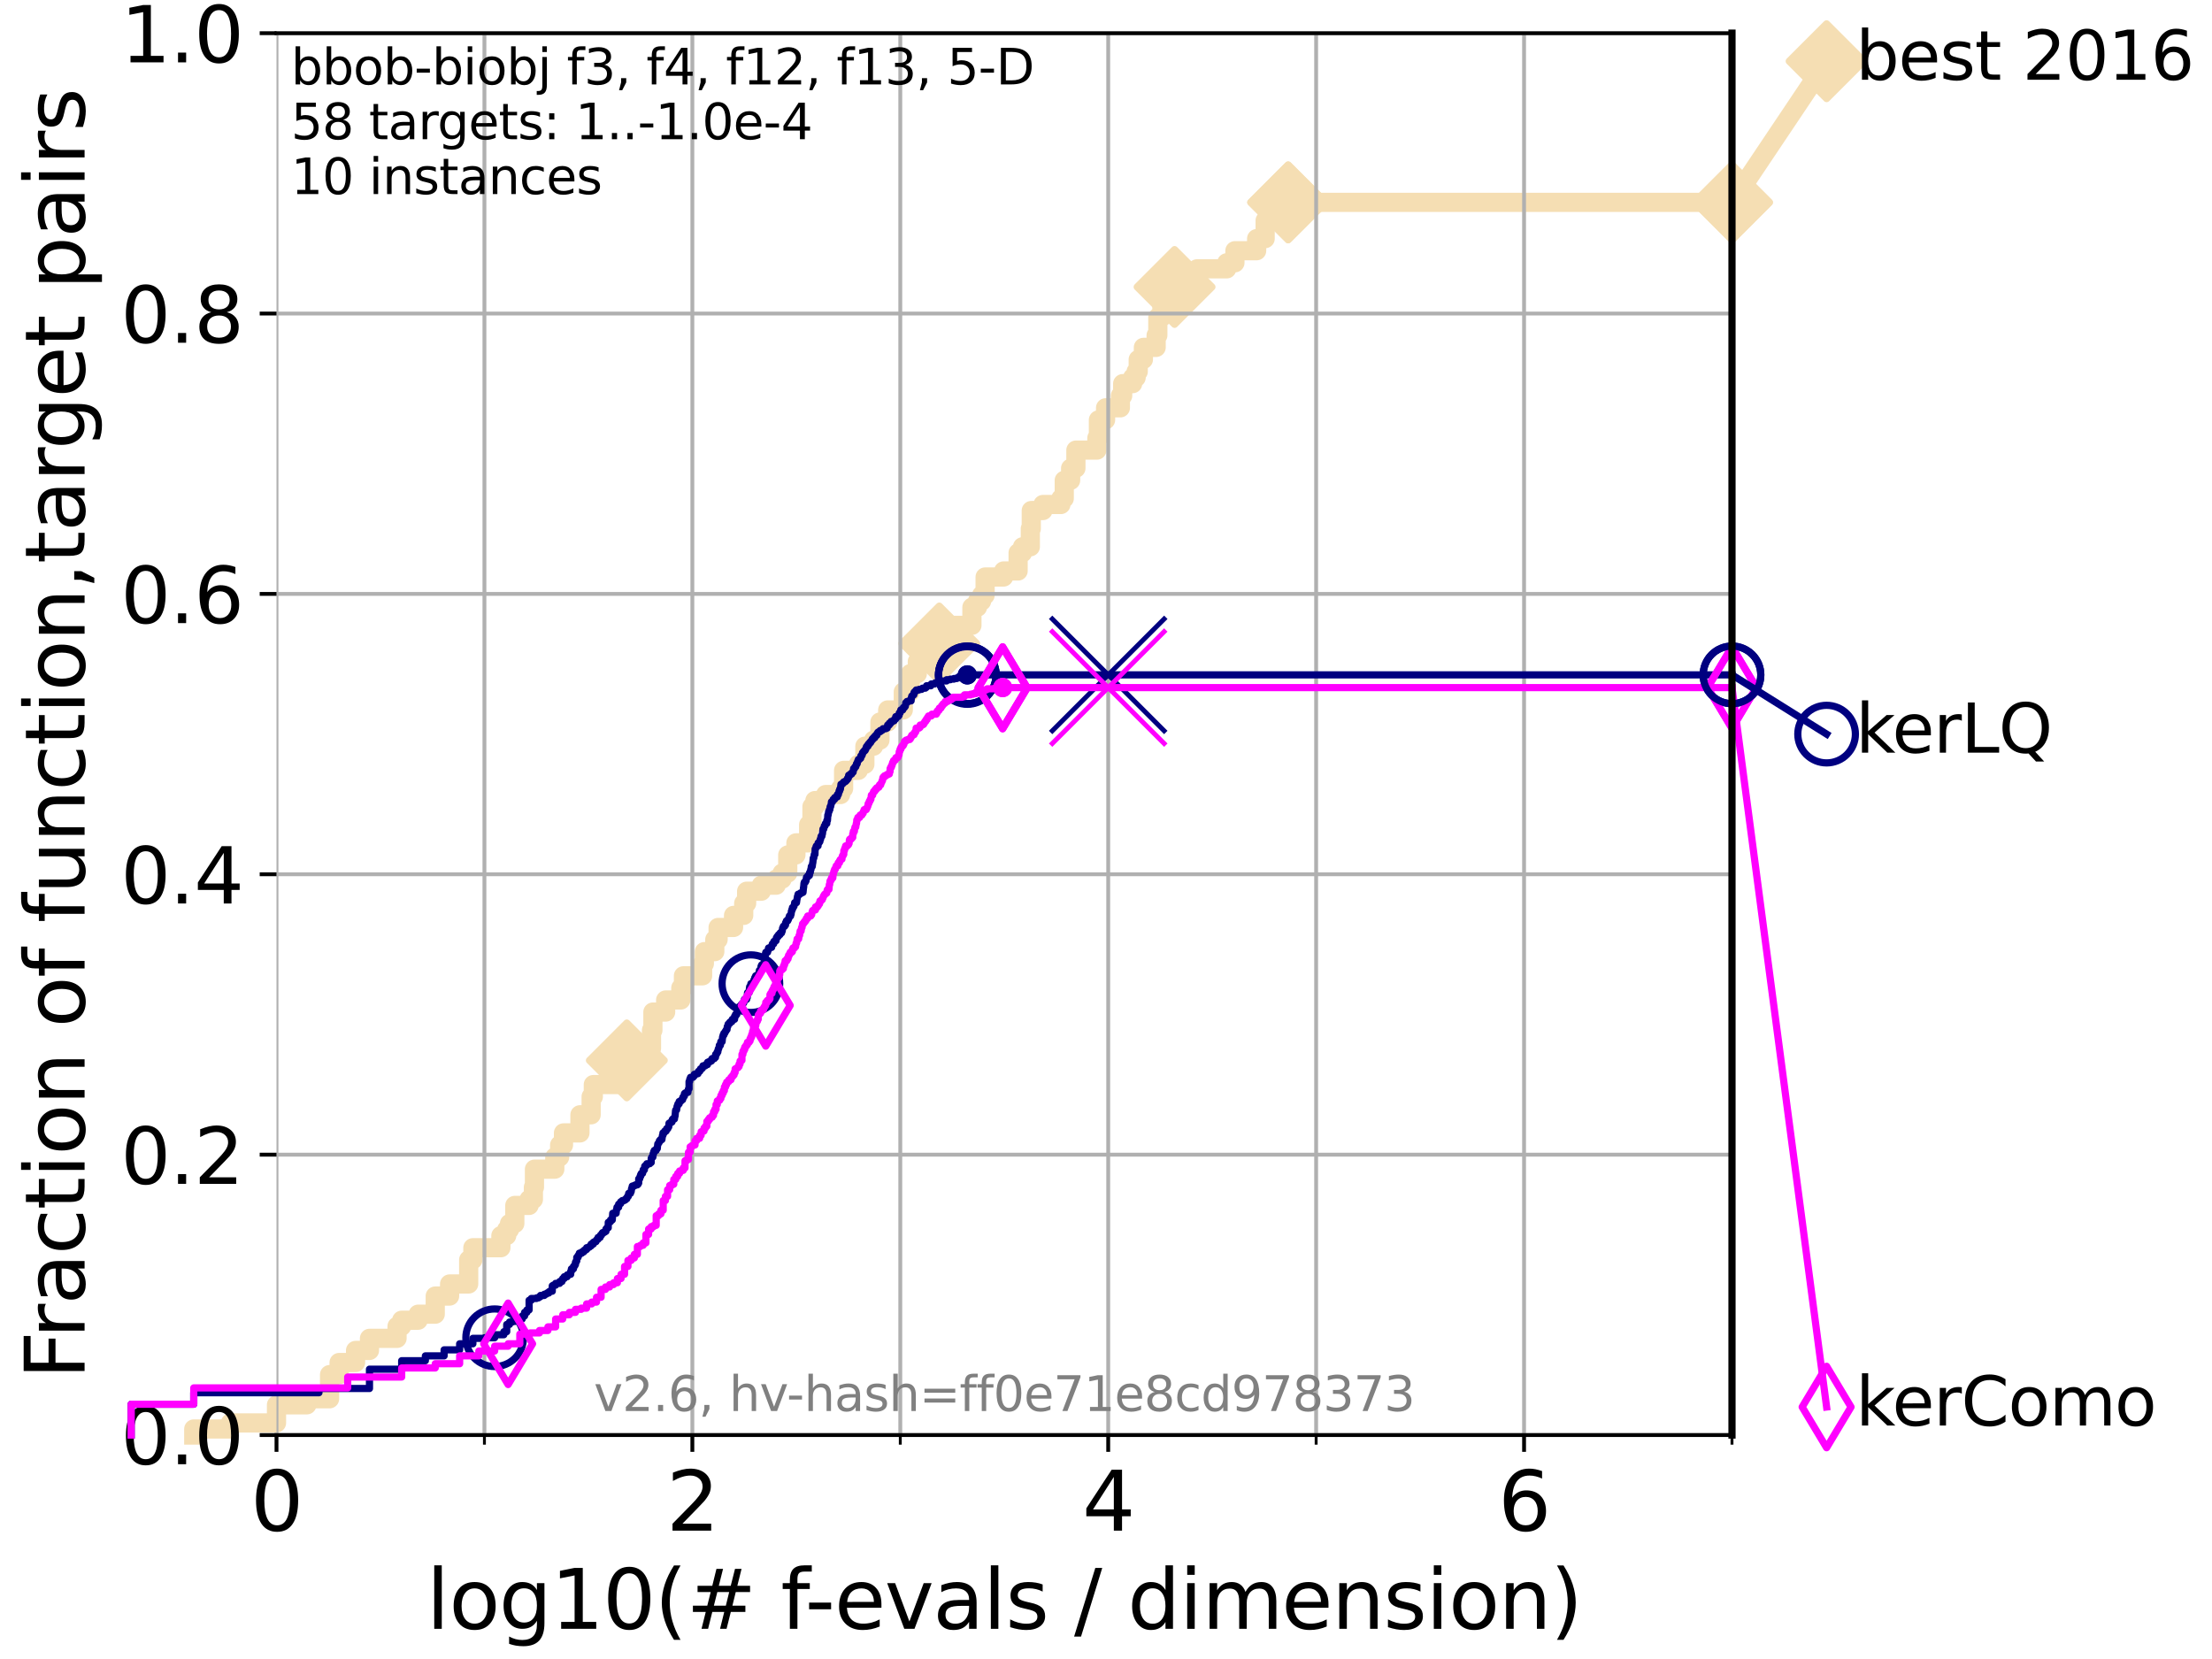 <?xml version="1.0" encoding="utf-8" standalone="no"?>
<!DOCTYPE svg PUBLIC "-//W3C//DTD SVG 1.1//EN"
  "http://www.w3.org/Graphics/SVG/1.1/DTD/svg11.dtd">
<svg xmlns:xlink="http://www.w3.org/1999/xlink" width="460.8pt" height="345.6pt" viewBox="0 0 460.8 345.6" xmlns="http://www.w3.org/2000/svg" version="1.1">
 <defs>
  <style type="text/css">*{stroke-linejoin: round; stroke-linecap: butt}</style>
 </defs>
 <g id="figure_1">
  <g id="patch_1">
   <path d="M 0 345.6 
L 460.8 345.6 
L 460.8 0 
L 0 0 
z
" style="fill: #ffffff"/>
  </g>
  <g id="axes_1">
   <g id="patch_2">
    <path d="M 57.6 298.944 
L 360.806 298.944 
L 360.806 6.912 
L 57.6 6.912 
z
" style="fill: #ffffff"/>
   </g>
   <g id="line2d_1">
    <path d="M 40.363 298.944 
L 40.363 297.685 
L 47.991 297.685 
L 47.991 296.426 
L 57.6 296.426 
L 57.6 292.65 
L 63.93 292.65 
L 63.93 291.391 
L 68.657 291.391 
L 68.657 286.356 
L 70.639 286.356 
L 70.639 283.839 
L 74.069 283.839 
L 74.069 281.321 
L 76.969 281.321 
L 76.969 278.804 
L 82.713 278.804 
L 82.713 276.286 
L 83.678 276.286 
L 83.678 275.028 
L 87.108 275.028 
L 87.108 273.769 
L 90.668 273.769 
L 90.668 269.993 
L 93.66 269.993 
L 93.66 267.475 
L 97.635 267.475 
L 97.635 262.44 
L 98.51 262.44 
L 98.51 259.922 
L 104.345 259.922 
L 104.345 257.405 
L 105.559 257.405 
L 105.559 256.146 
L 106.138 256.146 
L 106.138 254.887 
L 107.245 254.887 
L 107.245 251.111 
L 110.221 251.111 
L 110.221 249.852 
L 111.117 249.852 
L 111.117 247.335 
L 111.335 247.335 
L 111.335 243.559 
L 115.576 243.559 
L 115.576 241.041 
L 116.584 241.041 
L 116.584 238.524 
L 117.384 238.524 
L 117.384 236.006 
L 120.814 236.006 
L 120.814 232.23 
L 123.145 232.23 
L 123.145 228.454 
L 123.601 228.454 
L 123.601 225.936 
L 129.293 225.936 
L 129.293 223.418 
L 130.579 223.418 
L 130.579 220.901 
L 131.191 220.901 
L 131.191 218.383 
L 135.717 218.383 
L 135.717 214.607 
L 136.011 214.607 
L 136.011 210.831 
L 138.668 210.831 
L 138.668 208.313 
L 141.826 208.313 
L 141.826 205.796 
L 142.373 205.796 
L 142.373 203.278 
L 146.362 203.278 
L 146.362 200.761 
L 146.728 200.761 
L 146.728 198.243 
L 148.904 198.243 
L 148.904 195.726 
L 149.595 195.726 
L 149.595 193.208 
L 152.811 193.208 
L 152.811 190.691 
L 154.929 190.691 
L 154.929 188.173 
L 155.537 188.173 
L 155.537 185.656 
L 158.595 185.656 
L 158.595 184.397 
L 161.692 184.397 
L 161.692 183.138 
L 162.929 183.138 
L 162.929 181.879 
L 164.103 181.879 
L 164.103 178.103 
L 165.803 178.103 
L 165.803 175.586 
L 168.452 175.586 
L 168.452 171.809 
L 169.145 171.809 
L 169.145 168.033 
L 169.755 168.033 
L 169.755 166.774 
L 171.99 166.774 
L 171.99 165.516 
L 175.114 165.516 
L 175.114 164.257 
L 175.737 164.257 
L 175.737 160.481 
L 178.806 160.481 
L 178.806 159.222 
L 180.169 159.222 
L 180.169 155.446 
L 181.978 155.446 
L 181.978 154.187 
L 183.306 154.187 
L 183.306 150.41 
L 184.926 150.41 
L 184.926 147.893 
L 188.175 147.893 
L 188.175 144.117 
L 189.617 144.117 
L 189.617 140.34 
L 191.097 140.34 
L 191.097 137.823 
L 194.158 137.823 
L 194.158 136.564 
L 195.668 136.564 
L 195.668 134.047 
L 196.616 134.047 
L 196.616 131.529 
L 197.39 131.529 
L 197.39 130.27 
L 202.468 130.27 
L 202.468 126.494 
L 203.622 126.494 
L 203.622 125.235 
L 204.485 125.235 
L 204.485 123.977 
L 205.218 123.977 
L 205.218 120.2 
L 209.071 120.2 
L 209.071 118.942 
L 212.092 118.942 
L 212.092 115.165 
L 213.008 115.165 
L 213.008 113.906 
L 214.636 113.906 
L 214.636 110.13 
L 214.832 110.13 
L 214.832 106.354 
L 217.264 106.354 
L 217.264 105.095 
L 221.005 105.095 
L 221.005 103.836 
L 221.702 103.836 
L 221.702 100.06 
L 223.031 100.06 
L 223.031 97.543 
L 224.13 97.543 
L 224.13 93.766 
L 228.501 93.766 
L 228.501 91.249 
L 228.822 91.249 
L 228.822 87.473 
L 230.313 87.473 
L 230.313 84.955 
L 233.395 84.955 
L 233.395 82.438 
L 233.873 82.438 
L 233.873 79.92 
L 235.949 79.92 
L 235.949 78.661 
L 236.678 78.661 
L 236.678 77.402 
L 237.113 77.402 
L 237.113 74.885 
L 238.189 74.885 
L 238.189 72.367 
L 240.847 72.367 
L 240.847 69.85 
L 241.198 69.85 
L 241.198 66.074 
L 242.044 66.074 
L 242.044 63.556 
L 244.683 63.556 
L 244.683 59.78 
L 246.562 59.78 
L 246.562 57.262 
L 249.371 57.262 
L 249.371 56.004 
L 255.55 56.004 
L 255.55 54.745 
L 257.256 54.745 
L 257.256 52.227 
L 261.784 52.227 
L 261.784 49.71 
L 263.555 49.71 
L 263.555 45.934 
L 268.347 45.934 
L 268.347 42.157 
L 360.806 42.157 
L 360.806 42.157 
" style="fill: none; stroke: #f5deb3; stroke-width: 4; stroke-linecap: square"/>
   </g>
   <g id="line2d_2">
    <defs>
     <path id="m08c9fe32f9" d="M -0 7.778 
L 7.778 0 
L 0 -7.778 
L -7.778 -0 
z
" style="stroke: #f5deb3; stroke-width: 1.5; stroke-linejoin: miter"/>
    </defs>
    <g>
     <use xlink:href="#m08c9fe32f9" x="130.579" y="220.901" style="fill: #f5deb3; stroke: #f5deb3; stroke-width: 1.5; stroke-linejoin: miter"/>
     <use xlink:href="#m08c9fe32f9" x="195.668" y="134.047" style="fill: #f5deb3; stroke: #f5deb3; stroke-width: 1.5; stroke-linejoin: miter"/>
     <use xlink:href="#m08c9fe32f9" x="244.683" y="59.78" style="fill: #f5deb3; stroke: #f5deb3; stroke-width: 1.5; stroke-linejoin: miter"/>
     <use xlink:href="#m08c9fe32f9" x="268.347" y="42.157" style="fill: #f5deb3; stroke: #f5deb3; stroke-width: 1.5; stroke-linejoin: miter"/>
     <use xlink:href="#m08c9fe32f9" x="268.347" y="42.157" style="fill: #f5deb3; stroke: #f5deb3; stroke-width: 1.5; stroke-linejoin: miter"/>
     <use xlink:href="#m08c9fe32f9" x="360.806" y="42.157" style="fill: #f5deb3; stroke: #f5deb3; stroke-width: 1.5; stroke-linejoin: miter"/>
    </g>
   </g>
   <g id="line2d_3">
    <path style="fill: none; stroke: #f5deb3; stroke-width: 4; stroke-linecap: square"/>
    <g/>
   </g>
   <g id="line2d_4">
    <path d="M 360.806 42.157 
L 380.515 12.753 
" style="fill: none; stroke: #f5deb3; stroke-width: 4; stroke-linecap: square"/>
    <g>
     <use xlink:href="#m08c9fe32f9" x="360.806" y="42.157" style="fill: #f5deb3; stroke: #f5deb3; stroke-width: 1.5; stroke-linejoin: miter"/>
     <use xlink:href="#m08c9fe32f9" x="380.515" y="12.753" style="fill: #f5deb3; stroke: #f5deb3; stroke-width: 1.5; stroke-linejoin: miter"/>
    </g>
   </g>
   <g id="matplotlib.axis_1">
    <g id="xtick_1">
     <g id="line2d_5">
      <path d="M 57.6 298.944 
L 57.6 6.912 
" clip-path="url(#p60d57823dc)" style="fill: none; stroke: #b0b0b0; stroke-width: 0.8; stroke-linecap: square"/>
     </g>
     <g id="line2d_6">
      <defs>
       <path id="me5bb86158c" d="M 0 0 
L 0 3.5 
" style="stroke: #000000; stroke-width: 0.8"/>
      </defs>
      <g>
       <use xlink:href="#me5bb86158c" x="57.6" y="298.944" style="stroke: #000000; stroke-width: 0.8"/>
      </g>
     </g>
     <g id="text_1">
      <!-- 0 -->
      <g transform="translate(52.192 318.861) scale(0.17 -0.17)">
       <defs>
        <path id="DejaVuSans-30" d="M 2034 4250 
Q 1547 4250 1301 3770 
Q 1056 3291 1056 2328 
Q 1056 1369 1301 889 
Q 1547 409 2034 409 
Q 2525 409 2770 889 
Q 3016 1369 3016 2328 
Q 3016 3291 2770 3770 
Q 2525 4250 2034 4250 
z
M 2034 4750 
Q 2819 4750 3233 4129 
Q 3647 3509 3647 2328 
Q 3647 1150 3233 529 
Q 2819 -91 2034 -91 
Q 1250 -91 836 529 
Q 422 1150 422 2328 
Q 422 3509 836 4129 
Q 1250 4750 2034 4750 
z
" transform="scale(0.016)"/>
       </defs>
       <use xlink:href="#DejaVuSans-30"/>
      </g>
     </g>
    </g>
    <g id="xtick_2">
     <g id="line2d_7">
      <path d="M 144.23 298.944 
L 144.23 6.912 
" clip-path="url(#p60d57823dc)" style="fill: none; stroke: #b0b0b0; stroke-width: 0.8; stroke-linecap: square"/>
     </g>
     <g id="line2d_8">
      <g>
       <use xlink:href="#me5bb86158c" x="144.23" y="298.944" style="stroke: #000000; stroke-width: 0.8"/>
      </g>
     </g>
     <g id="text_2">
      <!-- 2 -->
      <g transform="translate(138.822 318.861) scale(0.17 -0.17)">
       <defs>
        <path id="DejaVuSans-32" d="M 1228 531 
L 3431 531 
L 3431 0 
L 469 0 
L 469 531 
Q 828 903 1448 1529 
Q 2069 2156 2228 2338 
Q 2531 2678 2651 2914 
Q 2772 3150 2772 3378 
Q 2772 3750 2511 3984 
Q 2250 4219 1831 4219 
Q 1534 4219 1204 4116 
Q 875 4013 500 3803 
L 500 4441 
Q 881 4594 1212 4672 
Q 1544 4750 1819 4750 
Q 2544 4750 2975 4387 
Q 3406 4025 3406 3419 
Q 3406 3131 3298 2873 
Q 3191 2616 2906 2266 
Q 2828 2175 2409 1742 
Q 1991 1309 1228 531 
z
" transform="scale(0.016)"/>
       </defs>
       <use xlink:href="#DejaVuSans-32"/>
      </g>
     </g>
    </g>
    <g id="xtick_3">
     <g id="line2d_9">
      <path d="M 230.861 298.944 
L 230.861 6.912 
" clip-path="url(#p60d57823dc)" style="fill: none; stroke: #b0b0b0; stroke-width: 0.8; stroke-linecap: square"/>
     </g>
     <g id="line2d_10">
      <g>
       <use xlink:href="#me5bb86158c" x="230.861" y="298.944" style="stroke: #000000; stroke-width: 0.8"/>
      </g>
     </g>
     <g id="text_3">
      <!-- 4 -->
      <g transform="translate(225.453 318.861) scale(0.17 -0.17)">
       <defs>
        <path id="DejaVuSans-34" d="M 2419 4116 
L 825 1625 
L 2419 1625 
L 2419 4116 
z
M 2253 4666 
L 3047 4666 
L 3047 1625 
L 3713 1625 
L 3713 1100 
L 3047 1100 
L 3047 0 
L 2419 0 
L 2419 1100 
L 313 1100 
L 313 1709 
L 2253 4666 
z
" transform="scale(0.016)"/>
       </defs>
       <use xlink:href="#DejaVuSans-34"/>
      </g>
     </g>
    </g>
    <g id="xtick_4">
     <g id="line2d_11">
      <path d="M 317.491 298.944 
L 317.491 6.912 
" clip-path="url(#p60d57823dc)" style="fill: none; stroke: #b0b0b0; stroke-width: 0.8; stroke-linecap: square"/>
     </g>
     <g id="line2d_12">
      <g>
       <use xlink:href="#me5bb86158c" x="317.491" y="298.944" style="stroke: #000000; stroke-width: 0.8"/>
      </g>
     </g>
     <g id="text_4">
      <!-- 6 -->
      <g transform="translate(312.083 318.861) scale(0.17 -0.17)">
       <defs>
        <path id="DejaVuSans-36" d="M 2113 2584 
Q 1688 2584 1439 2293 
Q 1191 2003 1191 1497 
Q 1191 994 1439 701 
Q 1688 409 2113 409 
Q 2538 409 2786 701 
Q 3034 994 3034 1497 
Q 3034 2003 2786 2293 
Q 2538 2584 2113 2584 
z
M 3366 4563 
L 3366 3988 
Q 3128 4100 2886 4159 
Q 2644 4219 2406 4219 
Q 1781 4219 1451 3797 
Q 1122 3375 1075 2522 
Q 1259 2794 1537 2939 
Q 1816 3084 2150 3084 
Q 2853 3084 3261 2657 
Q 3669 2231 3669 1497 
Q 3669 778 3244 343 
Q 2819 -91 2113 -91 
Q 1303 -91 875 529 
Q 447 1150 447 2328 
Q 447 3434 972 4092 
Q 1497 4750 2381 4750 
Q 2619 4750 2861 4703 
Q 3103 4656 3366 4563 
z
" transform="scale(0.016)"/>
       </defs>
       <use xlink:href="#DejaVuSans-36"/>
      </g>
     </g>
    </g>
    <g id="xtick_5">
     <g id="line2d_13">
      <path d="M 100.915 298.944 
L 100.915 6.912 
" clip-path="url(#p60d57823dc)" style="fill: none; stroke: #b0b0b0; stroke-width: 0.8; stroke-linecap: square"/>
     </g>
     <g id="line2d_14">
      <defs>
       <path id="m116fb8aaa7" d="M 0 0 
L 0 2 
" style="stroke: #000000; stroke-width: 0.6"/>
      </defs>
      <g>
       <use xlink:href="#m116fb8aaa7" x="100.915" y="298.944" style="stroke: #000000; stroke-width: 0.6"/>
      </g>
     </g>
    </g>
    <g id="xtick_6">
     <g id="line2d_15">
      <path d="M 187.546 298.944 
L 187.546 6.912 
" clip-path="url(#p60d57823dc)" style="fill: none; stroke: #b0b0b0; stroke-width: 0.8; stroke-linecap: square"/>
     </g>
     <g id="line2d_16">
      <g>
       <use xlink:href="#m116fb8aaa7" x="187.546" y="298.944" style="stroke: #000000; stroke-width: 0.6"/>
      </g>
     </g>
    </g>
    <g id="xtick_7">
     <g id="line2d_17">
      <path d="M 274.176 298.944 
L 274.176 6.912 
" clip-path="url(#p60d57823dc)" style="fill: none; stroke: #b0b0b0; stroke-width: 0.8; stroke-linecap: square"/>
     </g>
     <g id="line2d_18">
      <g>
       <use xlink:href="#m116fb8aaa7" x="274.176" y="298.944" style="stroke: #000000; stroke-width: 0.6"/>
      </g>
     </g>
    </g>
    <g id="xtick_8">
     <g id="line2d_19">
      <path d="M 360.806 298.944 
L 360.806 6.912 
" clip-path="url(#p60d57823dc)" style="fill: none; stroke: #b0b0b0; stroke-width: 0.8; stroke-linecap: square"/>
     </g>
     <g id="line2d_20">
      <g>
       <use xlink:href="#m116fb8aaa7" x="360.806" y="298.944" style="stroke: #000000; stroke-width: 0.6"/>
      </g>
     </g>
    </g>
    <g id="text_5">
     <!-- log10(# f-evals / dimension) -->
     <g transform="translate(88.823 339.314) scale(0.17 -0.17)">
      <defs>
       <path id="DejaVuSans-6c" d="M 603 4863 
L 1178 4863 
L 1178 0 
L 603 0 
L 603 4863 
z
" transform="scale(0.016)"/>
       <path id="DejaVuSans-6f" d="M 1959 3097 
Q 1497 3097 1228 2736 
Q 959 2375 959 1747 
Q 959 1119 1226 758 
Q 1494 397 1959 397 
Q 2419 397 2687 759 
Q 2956 1122 2956 1747 
Q 2956 2369 2687 2733 
Q 2419 3097 1959 3097 
z
M 1959 3584 
Q 2709 3584 3137 3096 
Q 3566 2609 3566 1747 
Q 3566 888 3137 398 
Q 2709 -91 1959 -91 
Q 1206 -91 779 398 
Q 353 888 353 1747 
Q 353 2609 779 3096 
Q 1206 3584 1959 3584 
z
" transform="scale(0.016)"/>
       <path id="DejaVuSans-67" d="M 2906 1791 
Q 2906 2416 2648 2759 
Q 2391 3103 1925 3103 
Q 1463 3103 1205 2759 
Q 947 2416 947 1791 
Q 947 1169 1205 825 
Q 1463 481 1925 481 
Q 2391 481 2648 825 
Q 2906 1169 2906 1791 
z
M 3481 434 
Q 3481 -459 3084 -895 
Q 2688 -1331 1869 -1331 
Q 1566 -1331 1297 -1286 
Q 1028 -1241 775 -1147 
L 775 -588 
Q 1028 -725 1275 -790 
Q 1522 -856 1778 -856 
Q 2344 -856 2625 -561 
Q 2906 -266 2906 331 
L 2906 616 
Q 2728 306 2450 153 
Q 2172 0 1784 0 
Q 1141 0 747 490 
Q 353 981 353 1791 
Q 353 2603 747 3093 
Q 1141 3584 1784 3584 
Q 2172 3584 2450 3431 
Q 2728 3278 2906 2969 
L 2906 3500 
L 3481 3500 
L 3481 434 
z
" transform="scale(0.016)"/>
       <path id="DejaVuSans-31" d="M 794 531 
L 1825 531 
L 1825 4091 
L 703 3866 
L 703 4441 
L 1819 4666 
L 2450 4666 
L 2450 531 
L 3481 531 
L 3481 0 
L 794 0 
L 794 531 
z
" transform="scale(0.016)"/>
       <path id="DejaVuSans-28" d="M 1984 4856 
Q 1566 4138 1362 3434 
Q 1159 2731 1159 2009 
Q 1159 1288 1364 580 
Q 1569 -128 1984 -844 
L 1484 -844 
Q 1016 -109 783 600 
Q 550 1309 550 2009 
Q 550 2706 781 3412 
Q 1013 4119 1484 4856 
L 1984 4856 
z
" transform="scale(0.016)"/>
       <path id="DejaVuSans-23" d="M 3272 2816 
L 2363 2816 
L 2100 1772 
L 3016 1772 
L 3272 2816 
z
M 2803 4594 
L 2478 3297 
L 3391 3297 
L 3719 4594 
L 4219 4594 
L 3897 3297 
L 4872 3297 
L 4872 2816 
L 3775 2816 
L 3519 1772 
L 4513 1772 
L 4513 1294 
L 3397 1294 
L 3072 0 
L 2572 0 
L 2894 1294 
L 1978 1294 
L 1656 0 
L 1153 0 
L 1478 1294 
L 494 1294 
L 494 1772 
L 1594 1772 
L 1856 2816 
L 850 2816 
L 850 3297 
L 1978 3297 
L 2297 4594 
L 2803 4594 
z
" transform="scale(0.016)"/>
       <path id="DejaVuSans-20" transform="scale(0.016)"/>
       <path id="DejaVuSans-66" d="M 2375 4863 
L 2375 4384 
L 1825 4384 
Q 1516 4384 1395 4259 
Q 1275 4134 1275 3809 
L 1275 3500 
L 2222 3500 
L 2222 3053 
L 1275 3053 
L 1275 0 
L 697 0 
L 697 3053 
L 147 3053 
L 147 3500 
L 697 3500 
L 697 3744 
Q 697 4328 969 4595 
Q 1241 4863 1831 4863 
L 2375 4863 
z
" transform="scale(0.016)"/>
       <path id="DejaVuSans-2d" d="M 313 2009 
L 1997 2009 
L 1997 1497 
L 313 1497 
L 313 2009 
z
" transform="scale(0.016)"/>
       <path id="DejaVuSans-65" d="M 3597 1894 
L 3597 1613 
L 953 1613 
Q 991 1019 1311 708 
Q 1631 397 2203 397 
Q 2534 397 2845 478 
Q 3156 559 3463 722 
L 3463 178 
Q 3153 47 2828 -22 
Q 2503 -91 2169 -91 
Q 1331 -91 842 396 
Q 353 884 353 1716 
Q 353 2575 817 3079 
Q 1281 3584 2069 3584 
Q 2775 3584 3186 3129 
Q 3597 2675 3597 1894 
z
M 3022 2063 
Q 3016 2534 2758 2815 
Q 2500 3097 2075 3097 
Q 1594 3097 1305 2825 
Q 1016 2553 972 2059 
L 3022 2063 
z
" transform="scale(0.016)"/>
       <path id="DejaVuSans-76" d="M 191 3500 
L 800 3500 
L 1894 563 
L 2988 3500 
L 3597 3500 
L 2284 0 
L 1503 0 
L 191 3500 
z
" transform="scale(0.016)"/>
       <path id="DejaVuSans-61" d="M 2194 1759 
Q 1497 1759 1228 1600 
Q 959 1441 959 1056 
Q 959 750 1161 570 
Q 1363 391 1709 391 
Q 2188 391 2477 730 
Q 2766 1069 2766 1631 
L 2766 1759 
L 2194 1759 
z
M 3341 1997 
L 3341 0 
L 2766 0 
L 2766 531 
Q 2569 213 2275 61 
Q 1981 -91 1556 -91 
Q 1019 -91 701 211 
Q 384 513 384 1019 
Q 384 1609 779 1909 
Q 1175 2209 1959 2209 
L 2766 2209 
L 2766 2266 
Q 2766 2663 2505 2880 
Q 2244 3097 1772 3097 
Q 1472 3097 1187 3025 
Q 903 2953 641 2809 
L 641 3341 
Q 956 3463 1253 3523 
Q 1550 3584 1831 3584 
Q 2591 3584 2966 3190 
Q 3341 2797 3341 1997 
z
" transform="scale(0.016)"/>
       <path id="DejaVuSans-73" d="M 2834 3397 
L 2834 2853 
Q 2591 2978 2328 3040 
Q 2066 3103 1784 3103 
Q 1356 3103 1142 2972 
Q 928 2841 928 2578 
Q 928 2378 1081 2264 
Q 1234 2150 1697 2047 
L 1894 2003 
Q 2506 1872 2764 1633 
Q 3022 1394 3022 966 
Q 3022 478 2636 193 
Q 2250 -91 1575 -91 
Q 1294 -91 989 -36 
Q 684 19 347 128 
L 347 722 
Q 666 556 975 473 
Q 1284 391 1588 391 
Q 1994 391 2212 530 
Q 2431 669 2431 922 
Q 2431 1156 2273 1281 
Q 2116 1406 1581 1522 
L 1381 1569 
Q 847 1681 609 1914 
Q 372 2147 372 2553 
Q 372 3047 722 3315 
Q 1072 3584 1716 3584 
Q 2034 3584 2315 3537 
Q 2597 3491 2834 3397 
z
" transform="scale(0.016)"/>
       <path id="DejaVuSans-2f" d="M 1625 4666 
L 2156 4666 
L 531 -594 
L 0 -594 
L 1625 4666 
z
" transform="scale(0.016)"/>
       <path id="DejaVuSans-64" d="M 2906 2969 
L 2906 4863 
L 3481 4863 
L 3481 0 
L 2906 0 
L 2906 525 
Q 2725 213 2448 61 
Q 2172 -91 1784 -91 
Q 1150 -91 751 415 
Q 353 922 353 1747 
Q 353 2572 751 3078 
Q 1150 3584 1784 3584 
Q 2172 3584 2448 3432 
Q 2725 3281 2906 2969 
z
M 947 1747 
Q 947 1113 1208 752 
Q 1469 391 1925 391 
Q 2381 391 2643 752 
Q 2906 1113 2906 1747 
Q 2906 2381 2643 2742 
Q 2381 3103 1925 3103 
Q 1469 3103 1208 2742 
Q 947 2381 947 1747 
z
" transform="scale(0.016)"/>
       <path id="DejaVuSans-69" d="M 603 3500 
L 1178 3500 
L 1178 0 
L 603 0 
L 603 3500 
z
M 603 4863 
L 1178 4863 
L 1178 4134 
L 603 4134 
L 603 4863 
z
" transform="scale(0.016)"/>
       <path id="DejaVuSans-6d" d="M 3328 2828 
Q 3544 3216 3844 3400 
Q 4144 3584 4550 3584 
Q 5097 3584 5394 3201 
Q 5691 2819 5691 2113 
L 5691 0 
L 5113 0 
L 5113 2094 
Q 5113 2597 4934 2840 
Q 4756 3084 4391 3084 
Q 3944 3084 3684 2787 
Q 3425 2491 3425 1978 
L 3425 0 
L 2847 0 
L 2847 2094 
Q 2847 2600 2669 2842 
Q 2491 3084 2119 3084 
Q 1678 3084 1418 2786 
Q 1159 2488 1159 1978 
L 1159 0 
L 581 0 
L 581 3500 
L 1159 3500 
L 1159 2956 
Q 1356 3278 1631 3431 
Q 1906 3584 2284 3584 
Q 2666 3584 2933 3390 
Q 3200 3197 3328 2828 
z
" transform="scale(0.016)"/>
       <path id="DejaVuSans-6e" d="M 3513 2113 
L 3513 0 
L 2938 0 
L 2938 2094 
Q 2938 2591 2744 2837 
Q 2550 3084 2163 3084 
Q 1697 3084 1428 2787 
Q 1159 2491 1159 1978 
L 1159 0 
L 581 0 
L 581 3500 
L 1159 3500 
L 1159 2956 
Q 1366 3272 1645 3428 
Q 1925 3584 2291 3584 
Q 2894 3584 3203 3211 
Q 3513 2838 3513 2113 
z
" transform="scale(0.016)"/>
       <path id="DejaVuSans-29" d="M 513 4856 
L 1013 4856 
Q 1481 4119 1714 3412 
Q 1947 2706 1947 2009 
Q 1947 1309 1714 600 
Q 1481 -109 1013 -844 
L 513 -844 
Q 928 -128 1133 580 
Q 1338 1288 1338 2009 
Q 1338 2731 1133 3434 
Q 928 4138 513 4856 
z
" transform="scale(0.016)"/>
      </defs>
      <use xlink:href="#DejaVuSans-6c"/>
      <use xlink:href="#DejaVuSans-6f" x="27.783"/>
      <use xlink:href="#DejaVuSans-67" x="88.965"/>
      <use xlink:href="#DejaVuSans-31" x="152.441"/>
      <use xlink:href="#DejaVuSans-30" x="216.064"/>
      <use xlink:href="#DejaVuSans-28" x="279.688"/>
      <use xlink:href="#DejaVuSans-23" x="318.701"/>
      <use xlink:href="#DejaVuSans-20" x="402.49"/>
      <use xlink:href="#DejaVuSans-66" x="434.277"/>
      <use xlink:href="#DejaVuSans-2d" x="463.982"/>
      <use xlink:href="#DejaVuSans-65" x="500.066"/>
      <use xlink:href="#DejaVuSans-76" x="561.59"/>
      <use xlink:href="#DejaVuSans-61" x="620.77"/>
      <use xlink:href="#DejaVuSans-6c" x="682.049"/>
      <use xlink:href="#DejaVuSans-73" x="709.832"/>
      <use xlink:href="#DejaVuSans-20" x="761.932"/>
      <use xlink:href="#DejaVuSans-2f" x="793.719"/>
      <use xlink:href="#DejaVuSans-20" x="827.41"/>
      <use xlink:href="#DejaVuSans-64" x="859.197"/>
      <use xlink:href="#DejaVuSans-69" x="922.674"/>
      <use xlink:href="#DejaVuSans-6d" x="950.457"/>
      <use xlink:href="#DejaVuSans-65" x="1047.869"/>
      <use xlink:href="#DejaVuSans-6e" x="1109.393"/>
      <use xlink:href="#DejaVuSans-73" x="1172.771"/>
      <use xlink:href="#DejaVuSans-69" x="1224.871"/>
      <use xlink:href="#DejaVuSans-6f" x="1252.654"/>
      <use xlink:href="#DejaVuSans-6e" x="1313.836"/>
      <use xlink:href="#DejaVuSans-29" x="1377.215"/>
     </g>
    </g>
   </g>
   <g id="matplotlib.axis_2">
    <g id="ytick_1">
     <g id="line2d_21">
      <path d="M 57.6 298.944 
L 360.806 298.944 
" clip-path="url(#p60d57823dc)" style="fill: none; stroke: #b0b0b0; stroke-width: 0.8; stroke-linecap: square"/>
     </g>
     <g id="line2d_22">
      <defs>
       <path id="m67049184a5" d="M 0 0 
L -3.5 0 
" style="stroke: #000000; stroke-width: 0.8"/>
      </defs>
      <g>
       <use xlink:href="#m67049184a5" x="57.6" y="298.944" style="stroke: #000000; stroke-width: 0.8"/>
      </g>
     </g>
     <g id="text_6">
      <!-- 0.0 -->
      <g transform="translate(25.155 305.023) scale(0.16 -0.16)">
       <defs>
        <path id="DejaVuSans-2e" d="M 684 794 
L 1344 794 
L 1344 0 
L 684 0 
L 684 794 
z
" transform="scale(0.016)"/>
       </defs>
       <use xlink:href="#DejaVuSans-30"/>
       <use xlink:href="#DejaVuSans-2e" x="63.623"/>
       <use xlink:href="#DejaVuSans-30" x="95.41"/>
      </g>
     </g>
    </g>
    <g id="ytick_2">
     <g id="line2d_23">
      <path d="M 57.6 240.538 
L 360.806 240.538 
" clip-path="url(#p60d57823dc)" style="fill: none; stroke: #b0b0b0; stroke-width: 0.8; stroke-linecap: square"/>
     </g>
     <g id="line2d_24">
      <g>
       <use xlink:href="#m67049184a5" x="57.6" y="240.538" style="stroke: #000000; stroke-width: 0.8"/>
      </g>
     </g>
     <g id="text_7">
      <!-- 0.2 -->
      <g transform="translate(25.155 246.616) scale(0.16 -0.16)">
       <use xlink:href="#DejaVuSans-30"/>
       <use xlink:href="#DejaVuSans-2e" x="63.623"/>
       <use xlink:href="#DejaVuSans-32" x="95.41"/>
      </g>
     </g>
    </g>
    <g id="ytick_3">
     <g id="line2d_25">
      <path d="M 57.6 182.131 
L 360.806 182.131 
" clip-path="url(#p60d57823dc)" style="fill: none; stroke: #b0b0b0; stroke-width: 0.8; stroke-linecap: square"/>
     </g>
     <g id="line2d_26">
      <g>
       <use xlink:href="#m67049184a5" x="57.6" y="182.131" style="stroke: #000000; stroke-width: 0.8"/>
      </g>
     </g>
     <g id="text_8">
      <!-- 0.4 -->
      <g transform="translate(25.155 188.21) scale(0.16 -0.16)">
       <use xlink:href="#DejaVuSans-30"/>
       <use xlink:href="#DejaVuSans-2e" x="63.623"/>
       <use xlink:href="#DejaVuSans-34" x="95.41"/>
      </g>
     </g>
    </g>
    <g id="ytick_4">
     <g id="line2d_27">
      <path d="M 57.6 123.725 
L 360.806 123.725 
" clip-path="url(#p60d57823dc)" style="fill: none; stroke: #b0b0b0; stroke-width: 0.8; stroke-linecap: square"/>
     </g>
     <g id="line2d_28">
      <g>
       <use xlink:href="#m67049184a5" x="57.6" y="123.725" style="stroke: #000000; stroke-width: 0.8"/>
      </g>
     </g>
     <g id="text_9">
      <!-- 0.6 -->
      <g transform="translate(25.155 129.804) scale(0.16 -0.16)">
       <use xlink:href="#DejaVuSans-30"/>
       <use xlink:href="#DejaVuSans-2e" x="63.623"/>
       <use xlink:href="#DejaVuSans-36" x="95.41"/>
      </g>
     </g>
    </g>
    <g id="ytick_5">
     <g id="line2d_29">
      <path d="M 57.6 65.318 
L 360.806 65.318 
" clip-path="url(#p60d57823dc)" style="fill: none; stroke: #b0b0b0; stroke-width: 0.8; stroke-linecap: square"/>
     </g>
     <g id="line2d_30">
      <g>
       <use xlink:href="#m67049184a5" x="57.6" y="65.318" style="stroke: #000000; stroke-width: 0.8"/>
      </g>
     </g>
     <g id="text_10">
      <!-- 0.8 -->
      <g transform="translate(25.155 71.397) scale(0.16 -0.16)">
       <defs>
        <path id="DejaVuSans-38" d="M 2034 2216 
Q 1584 2216 1326 1975 
Q 1069 1734 1069 1313 
Q 1069 891 1326 650 
Q 1584 409 2034 409 
Q 2484 409 2743 651 
Q 3003 894 3003 1313 
Q 3003 1734 2745 1975 
Q 2488 2216 2034 2216 
z
M 1403 2484 
Q 997 2584 770 2862 
Q 544 3141 544 3541 
Q 544 4100 942 4425 
Q 1341 4750 2034 4750 
Q 2731 4750 3128 4425 
Q 3525 4100 3525 3541 
Q 3525 3141 3298 2862 
Q 3072 2584 2669 2484 
Q 3125 2378 3379 2068 
Q 3634 1759 3634 1313 
Q 3634 634 3220 271 
Q 2806 -91 2034 -91 
Q 1263 -91 848 271 
Q 434 634 434 1313 
Q 434 1759 690 2068 
Q 947 2378 1403 2484 
z
M 1172 3481 
Q 1172 3119 1398 2916 
Q 1625 2713 2034 2713 
Q 2441 2713 2670 2916 
Q 2900 3119 2900 3481 
Q 2900 3844 2670 4047 
Q 2441 4250 2034 4250 
Q 1625 4250 1398 4047 
Q 1172 3844 1172 3481 
z
" transform="scale(0.016)"/>
       </defs>
       <use xlink:href="#DejaVuSans-30"/>
       <use xlink:href="#DejaVuSans-2e" x="63.623"/>
       <use xlink:href="#DejaVuSans-38" x="95.41"/>
      </g>
     </g>
    </g>
    <g id="ytick_6">
     <g id="line2d_31">
      <path d="M 57.6 6.912 
L 360.806 6.912 
" clip-path="url(#p60d57823dc)" style="fill: none; stroke: #b0b0b0; stroke-width: 0.8; stroke-linecap: square"/>
     </g>
     <g id="line2d_32">
      <g>
       <use xlink:href="#m67049184a5" x="57.6" y="6.912" style="stroke: #000000; stroke-width: 0.8"/>
      </g>
     </g>
     <g id="text_11">
      <!-- 1.0 -->
      <g transform="translate(25.155 12.991) scale(0.16 -0.16)">
       <use xlink:href="#DejaVuSans-31"/>
       <use xlink:href="#DejaVuSans-2e" x="63.623"/>
       <use xlink:href="#DejaVuSans-30" x="95.41"/>
      </g>
     </g>
    </g>
    <g id="text_12">
     <!-- Fraction of function,target pairs -->
     <g transform="translate(17.62 287.313) rotate(-90) scale(0.17 -0.17)">
      <defs>
       <path id="DejaVuSans-46" d="M 628 4666 
L 3309 4666 
L 3309 4134 
L 1259 4134 
L 1259 2759 
L 3109 2759 
L 3109 2228 
L 1259 2228 
L 1259 0 
L 628 0 
L 628 4666 
z
" transform="scale(0.016)"/>
       <path id="DejaVuSans-72" d="M 2631 2963 
Q 2534 3019 2420 3045 
Q 2306 3072 2169 3072 
Q 1681 3072 1420 2755 
Q 1159 2438 1159 1844 
L 1159 0 
L 581 0 
L 581 3500 
L 1159 3500 
L 1159 2956 
Q 1341 3275 1631 3429 
Q 1922 3584 2338 3584 
Q 2397 3584 2469 3576 
Q 2541 3569 2628 3553 
L 2631 2963 
z
" transform="scale(0.016)"/>
       <path id="DejaVuSans-63" d="M 3122 3366 
L 3122 2828 
Q 2878 2963 2633 3030 
Q 2388 3097 2138 3097 
Q 1578 3097 1268 2742 
Q 959 2388 959 1747 
Q 959 1106 1268 751 
Q 1578 397 2138 397 
Q 2388 397 2633 464 
Q 2878 531 3122 666 
L 3122 134 
Q 2881 22 2623 -34 
Q 2366 -91 2075 -91 
Q 1284 -91 818 406 
Q 353 903 353 1747 
Q 353 2603 823 3093 
Q 1294 3584 2113 3584 
Q 2378 3584 2631 3529 
Q 2884 3475 3122 3366 
z
" transform="scale(0.016)"/>
       <path id="DejaVuSans-74" d="M 1172 4494 
L 1172 3500 
L 2356 3500 
L 2356 3053 
L 1172 3053 
L 1172 1153 
Q 1172 725 1289 603 
Q 1406 481 1766 481 
L 2356 481 
L 2356 0 
L 1766 0 
Q 1100 0 847 248 
Q 594 497 594 1153 
L 594 3053 
L 172 3053 
L 172 3500 
L 594 3500 
L 594 4494 
L 1172 4494 
z
" transform="scale(0.016)"/>
       <path id="DejaVuSans-75" d="M 544 1381 
L 544 3500 
L 1119 3500 
L 1119 1403 
Q 1119 906 1312 657 
Q 1506 409 1894 409 
Q 2359 409 2629 706 
Q 2900 1003 2900 1516 
L 2900 3500 
L 3475 3500 
L 3475 0 
L 2900 0 
L 2900 538 
Q 2691 219 2414 64 
Q 2138 -91 1772 -91 
Q 1169 -91 856 284 
Q 544 659 544 1381 
z
M 1991 3584 
L 1991 3584 
z
" transform="scale(0.016)"/>
       <path id="DejaVuSans-2c" d="M 750 794 
L 1409 794 
L 1409 256 
L 897 -744 
L 494 -744 
L 750 256 
L 750 794 
z
" transform="scale(0.016)"/>
       <path id="DejaVuSans-70" d="M 1159 525 
L 1159 -1331 
L 581 -1331 
L 581 3500 
L 1159 3500 
L 1159 2969 
Q 1341 3281 1617 3432 
Q 1894 3584 2278 3584 
Q 2916 3584 3314 3078 
Q 3713 2572 3713 1747 
Q 3713 922 3314 415 
Q 2916 -91 2278 -91 
Q 1894 -91 1617 61 
Q 1341 213 1159 525 
z
M 3116 1747 
Q 3116 2381 2855 2742 
Q 2594 3103 2138 3103 
Q 1681 3103 1420 2742 
Q 1159 2381 1159 1747 
Q 1159 1113 1420 752 
Q 1681 391 2138 391 
Q 2594 391 2855 752 
Q 3116 1113 3116 1747 
z
" transform="scale(0.016)"/>
      </defs>
      <use xlink:href="#DejaVuSans-46"/>
      <use xlink:href="#DejaVuSans-72" x="50.27"/>
      <use xlink:href="#DejaVuSans-61" x="91.383"/>
      <use xlink:href="#DejaVuSans-63" x="152.662"/>
      <use xlink:href="#DejaVuSans-74" x="207.643"/>
      <use xlink:href="#DejaVuSans-69" x="246.852"/>
      <use xlink:href="#DejaVuSans-6f" x="274.635"/>
      <use xlink:href="#DejaVuSans-6e" x="335.816"/>
      <use xlink:href="#DejaVuSans-20" x="399.195"/>
      <use xlink:href="#DejaVuSans-6f" x="430.982"/>
      <use xlink:href="#DejaVuSans-66" x="492.164"/>
      <use xlink:href="#DejaVuSans-20" x="527.369"/>
      <use xlink:href="#DejaVuSans-66" x="559.156"/>
      <use xlink:href="#DejaVuSans-75" x="594.361"/>
      <use xlink:href="#DejaVuSans-6e" x="657.74"/>
      <use xlink:href="#DejaVuSans-63" x="721.119"/>
      <use xlink:href="#DejaVuSans-74" x="776.1"/>
      <use xlink:href="#DejaVuSans-69" x="815.309"/>
      <use xlink:href="#DejaVuSans-6f" x="843.092"/>
      <use xlink:href="#DejaVuSans-6e" x="904.273"/>
      <use xlink:href="#DejaVuSans-2c" x="967.652"/>
      <use xlink:href="#DejaVuSans-74" x="999.439"/>
      <use xlink:href="#DejaVuSans-61" x="1038.648"/>
      <use xlink:href="#DejaVuSans-72" x="1099.928"/>
      <use xlink:href="#DejaVuSans-67" x="1139.291"/>
      <use xlink:href="#DejaVuSans-65" x="1202.768"/>
      <use xlink:href="#DejaVuSans-74" x="1264.291"/>
      <use xlink:href="#DejaVuSans-20" x="1303.5"/>
      <use xlink:href="#DejaVuSans-70" x="1335.287"/>
      <use xlink:href="#DejaVuSans-61" x="1398.764"/>
      <use xlink:href="#DejaVuSans-69" x="1460.043"/>
      <use xlink:href="#DejaVuSans-72" x="1487.826"/>
      <use xlink:href="#DejaVuSans-73" x="1528.939"/>
     </g>
    </g>
   </g>
   <g id="line2d_33">
    <defs>
     <path id="m17f4f45fa3" d="M 0 1.5 
C 0.398 1.5 0.779 1.342 1.061 1.061 
C 1.342 0.779 1.5 0.398 1.5 0 
C 1.5 -0.398 1.342 -0.779 1.061 -1.061 
C 0.779 -1.342 0.398 -1.5 0 -1.5 
C -0.398 -1.5 -0.779 -1.342 -1.061 -1.061 
C -1.342 -0.779 -1.5 -0.398 -1.5 0 
C -1.5 0.398 -1.342 0.779 -1.061 1.061 
C -0.779 1.342 -0.398 1.5 0 1.5 
z
" style="stroke: #f5deb3"/>
    </defs>
    <g>
     <use xlink:href="#m17f4f45fa3" x="268.347" y="42.157" style="fill: #f5deb3; stroke: #f5deb3"/>
     <use xlink:href="#m17f4f45fa3" x="268.347" y="42.157" style="fill: #f5deb3; stroke: #f5deb3"/>
    </g>
   </g>
   <g id="line2d_34">
    <defs>
     <path id="m6a91b82c66" d="M 0 1.5 
C 0.398 1.5 0.779 1.342 1.061 1.061 
C 1.342 0.779 1.5 0.398 1.5 0 
C 1.5 -0.398 1.342 -0.779 1.061 -1.061 
C 0.779 -1.342 0.398 -1.5 0 -1.5 
C -0.398 -1.5 -0.779 -1.342 -1.061 -1.061 
C -1.342 -0.779 -1.5 -0.398 -1.5 0 
C -1.5 0.398 -1.342 0.779 -1.061 1.061 
C -0.779 1.342 -0.398 1.5 0 1.5 
z
" style="stroke: #000080"/>
    </defs>
    <g>
     <use xlink:href="#m6a91b82c66" x="201.508" y="140.592" style="fill: #000080; stroke: #000080"/>
     <use xlink:href="#m6a91b82c66" x="201.508" y="140.592" style="fill: #000080; stroke: #000080"/>
    </g>
   </g>
   <g id="line2d_35">
    <path d="M 27.324 298.944 
L 27.324 292.524 
L 40.363 292.524 
L 40.363 290.133 
L 66.441 290.133 
L 66.441 289.252 
L 76.969 289.252 
L 76.969 285.224 
L 83.678 285.224 
L 83.678 283.461 
L 88.614 283.461 
L 88.614 282.454 
L 92.52 282.454 
L 92.52 281.196 
L 95.753 281.196 
L 95.753 279.937 
L 98.51 279.937 
L 98.51 278.804 
L 100.915 278.804 
L 100.915 278.678 
L 103.047 278.678 
L 103.047 278.049 
L 104.962 278.049 
L 104.962 277.419 
L 105.559 277.419 
L 105.559 275.909 
L 106.138 275.909 
L 106.138 275.405 
L 106.699 275.405 
L 106.699 275.279 
L 107.245 275.279 
L 107.245 275.028 
L 108.29 275.028 
L 108.29 274.776 
L 108.792 274.776 
L 108.792 274.146 
L 109.28 274.146 
L 109.28 273.391 
L 109.757 273.391 
L 109.757 272.888 
L 110.221 272.888 
L 110.221 270.874 
L 110.675 270.874 
L 110.675 270.496 
L 111.762 270.496 
L 111.762 270.37 
L 112.18 270.37 
L 112.18 270.244 
L 112.386 270.244 
L 112.386 270.118 
L 112.589 270.118 
L 112.589 269.867 
L 113.381 269.867 
L 113.381 269.615 
L 113.765 269.615 
L 113.765 269.489 
L 113.954 269.489 
L 113.954 269.363 
L 114.327 269.363 
L 114.327 269.111 
L 114.51 269.111 
L 114.51 268.986 
L 115.051 268.986 
L 115.051 267.853 
L 115.227 267.853 
L 115.227 267.727 
L 115.747 267.727 
L 115.747 267.349 
L 116.584 267.349 
L 116.584 266.972 
L 117.068 266.972 
L 117.068 266.594 
L 117.227 266.594 
L 117.227 266.342 
L 117.54 266.342 
L 117.54 265.965 
L 118.152 265.965 
L 118.152 265.587 
L 118.451 265.587 
L 118.451 265.461 
L 118.89 265.461 
L 118.89 264.832 
L 119.034 264.832 
L 119.034 264.328 
L 119.46 264.328 
L 119.46 263.825 
L 119.6 263.825 
L 119.6 263.699 
L 119.739 263.699 
L 119.739 263.447 
L 119.876 263.447 
L 119.876 262.944 
L 120.013 262.944 
L 120.013 262.692 
L 120.149 262.692 
L 120.149 261.936 
L 120.418 261.936 
L 120.418 261.559 
L 120.551 261.559 
L 120.551 261.433 
L 120.683 261.433 
L 120.683 261.055 
L 121.202 261.055 
L 121.202 260.804 
L 121.582 260.804 
L 121.582 260.678 
L 121.707 260.678 
L 121.707 260.426 
L 121.954 260.426 
L 121.954 260.3 
L 122.199 260.3 
L 122.199 259.922 
L 122.559 259.922 
L 122.559 259.797 
L 122.796 259.797 
L 122.796 259.671 
L 122.913 259.671 
L 122.913 259.545 
L 123.145 259.545 
L 123.145 259.167 
L 123.601 259.167 
L 123.601 258.79 
L 123.825 258.79 
L 123.825 258.664 
L 124.156 258.664 
L 124.265 258.286 
L 124.374 258.286 
L 124.374 258.16 
L 124.589 258.16 
L 124.589 257.783 
L 125.012 257.783 
L 125.116 257.279 
L 125.322 257.279 
L 125.425 256.901 
L 125.527 256.901 
L 125.527 256.776 
L 125.83 256.776 
L 125.83 256.65 
L 126.029 256.65 
L 126.029 256.524 
L 126.226 256.524 
L 126.226 256.02 
L 126.421 256.02 
L 126.421 255.769 
L 126.709 255.769 
L 126.709 254.636 
L 126.994 254.636 
L 126.994 254.51 
L 127.181 254.51 
L 127.181 254.132 
L 127.55 254.132 
L 127.641 252.748 
L 128.354 252.748 
L 128.441 251.866 
L 128.528 251.866 
L 128.528 251.489 
L 128.872 251.489 
L 128.872 250.859 
L 129.041 250.859 
L 129.041 250.734 
L 129.293 250.734 
L 129.293 250.356 
L 129.541 250.356 
L 129.623 250.104 
L 130.027 250.104 
L 130.027 249.978 
L 130.266 249.978 
L 130.345 249.727 
L 130.579 249.727 
L 130.657 249.349 
L 130.734 249.349 
L 130.734 249.223 
L 130.888 249.223 
L 130.964 248.594 
L 131.341 248.594 
L 131.416 248.216 
L 131.49 248.216 
L 131.564 247.587 
L 131.637 247.587 
L 131.711 247.083 
L 132.073 247.083 
L 132.073 246.957 
L 132.358 246.957 
L 132.358 246.831 
L 132.778 246.831 
L 132.778 246.706 
L 132.916 246.706 
L 132.916 246.454 
L 133.052 246.454 
L 133.052 245.573 
L 133.256 245.573 
L 133.323 245.069 
L 133.457 245.069 
L 133.457 244.692 
L 133.59 244.692 
L 133.59 244.44 
L 133.853 244.44 
L 133.918 244.062 
L 133.983 244.062 
L 133.983 243.684 
L 134.241 243.684 
L 134.305 242.929 
L 134.432 242.929 
L 134.432 242.803 
L 134.684 242.803 
L 134.746 242.426 
L 135.359 242.426 
L 135.359 242.3 
L 135.479 242.3 
L 135.479 242.174 
L 135.658 242.174 
L 135.658 241.293 
L 135.776 241.293 
L 135.776 241.041 
L 136.011 241.041 
L 136.069 240.286 
L 136.184 240.286 
L 136.184 239.908 
L 136.3 239.908 
L 136.3 239.656 
L 136.697 239.656 
L 136.753 239.279 
L 136.92 239.279 
L 137.031 238.272 
L 137.141 238.272 
L 137.25 238.02 
L 137.305 238.02 
L 137.359 237.642 
L 137.574 237.642 
L 137.574 237.391 
L 137.893 237.391 
L 137.998 236.51 
L 138.103 236.51 
L 138.103 236.006 
L 138.362 236.006 
L 138.464 235.628 
L 138.768 235.628 
L 138.869 235.125 
L 139.117 235.125 
L 139.216 234.747 
L 139.314 234.747 
L 139.363 233.992 
L 139.556 233.992 
L 139.556 233.866 
L 139.796 233.866 
L 139.796 233.74 
L 139.986 233.74 
L 140.033 233.237 
L 140.127 233.237 
L 140.127 233.111 
L 140.497 233.111 
L 140.589 232.482 
L 140.634 232.482 
L 140.725 231.349 
L 140.771 231.349 
L 140.771 231.223 
L 140.951 231.223 
L 141.04 230.468 
L 141.129 230.468 
L 141.217 229.964 
L 141.48 229.964 
L 141.48 229.461 
L 141.74 229.461 
L 141.74 229.335 
L 141.911 229.335 
L 141.996 229.083 
L 142.207 229.083 
L 142.248 228.579 
L 142.415 228.579 
L 142.415 228.328 
L 142.58 228.328 
L 142.58 227.824 
L 142.703 227.824 
L 142.703 227.698 
L 142.946 227.698 
L 142.946 227.572 
L 143.305 227.572 
L 143.384 226.943 
L 143.423 226.943 
L 143.423 226.817 
L 143.541 226.817 
L 143.541 225.307 
L 143.657 225.307 
L 143.696 224.803 
L 143.773 224.803 
L 143.85 224.425 
L 144.38 224.425 
L 144.455 224.174 
L 144.603 224.174 
L 144.64 223.796 
L 145.004 223.796 
L 145.004 223.67 
L 145.397 223.67 
L 145.503 223.167 
L 145.782 223.167 
L 145.852 222.915 
L 145.92 222.915 
L 145.92 222.663 
L 146.194 222.663 
L 146.194 222.537 
L 146.329 222.537 
L 146.429 222.034 
L 146.925 222.034 
L 146.99 221.782 
L 147.376 221.782 
L 147.408 221.279 
L 147.691 221.279 
L 147.691 221.153 
L 147.971 221.153 
L 147.971 221.027 
L 148.216 221.027 
L 148.247 220.649 
L 148.338 220.649 
L 148.338 220.523 
L 148.815 220.523 
L 148.815 220.272 
L 149.05 220.272 
L 149.079 219.642 
L 149.253 219.642 
L 149.31 219.39 
L 149.396 219.39 
L 149.396 219.139 
L 149.538 219.139 
L 149.623 218.509 
L 149.708 218.509 
L 149.792 218.132 
L 149.82 218.132 
L 149.848 217.754 
L 150.07 217.754 
L 150.152 216.999 
L 150.425 216.999 
L 150.533 215.992 
L 150.587 215.992 
L 150.64 215.614 
L 150.8 215.614 
L 150.8 215.237 
L 150.985 215.237 
L 151.09 214.859 
L 151.194 214.859 
L 151.246 214.607 
L 151.324 214.607 
L 151.324 214.481 
L 151.452 214.481 
L 151.503 213.852 
L 151.605 213.852 
L 151.681 213.348 
L 151.833 213.348 
L 151.833 213.223 
L 152.008 213.223 
L 152.008 212.971 
L 152.156 212.971 
L 152.156 212.845 
L 152.45 212.845 
L 152.547 212.341 
L 153.025 212.341 
L 153.025 211.712 
L 153.212 211.712 
L 153.212 211.334 
L 153.49 211.334 
L 153.582 210.705 
L 153.674 210.705 
L 153.742 210.327 
L 153.787 210.327 
L 153.787 209.824 
L 153.967 209.824 
L 153.967 209.698 
L 154.301 209.698 
L 154.367 209.32 
L 154.585 209.32 
L 154.585 209.069 
L 154.758 209.069 
L 154.758 208.943 
L 154.929 208.943 
L 155.014 208.439 
L 155.077 208.439 
L 155.077 208.188 
L 155.537 208.188 
L 155.537 207.81 
L 155.66 207.81 
L 155.721 206.803 
L 156.045 206.803 
L 156.126 205.796 
L 156.166 205.796 
L 156.166 205.544 
L 156.344 205.544 
L 156.423 204.915 
L 156.928 204.915 
L 157.023 204.285 
L 157.042 204.285 
L 157.042 204.159 
L 157.213 204.159 
L 157.232 203.656 
L 157.326 203.656 
L 157.419 203.278 
L 158.025 203.278 
L 158.062 202.649 
L 158.169 202.649 
L 158.187 202.145 
L 158.348 202.145 
L 158.437 201.894 
L 158.472 201.894 
L 158.542 201.264 
L 158.665 201.264 
L 158.665 201.013 
L 158.908 201.013 
L 158.908 200.887 
L 159.08 200.887 
L 159.131 200.509 
L 159.267 200.509 
L 159.368 199.124 
L 159.418 199.124 
L 159.485 198.495 
L 159.535 198.495 
L 159.535 198.369 
L 159.899 198.369 
L 159.98 197.992 
L 160.029 197.992 
L 160.094 197.488 
L 160.399 197.488 
L 160.399 197.362 
L 160.746 197.362 
L 160.855 196.733 
L 160.902 196.733 
L 160.902 196.607 
L 161.179 196.607 
L 161.225 196.103 
L 161.407 196.103 
L 161.407 195.978 
L 161.662 195.978 
L 161.736 195.348 
L 161.884 195.348 
L 161.884 195.096 
L 162.118 195.096 
L 162.176 194.719 
L 162.478 194.719 
L 162.521 194.341 
L 162.817 194.341 
L 162.859 193.964 
L 162.957 193.964 
L 163.026 193.334 
L 163.095 193.334 
L 163.192 192.957 
L 163.464 192.957 
L 163.464 192.705 
L 163.639 192.705 
L 163.653 192.201 
L 163.76 192.201 
L 163.826 191.824 
L 164.103 191.824 
L 164.103 191.572 
L 164.233 191.572 
L 164.324 191.194 
L 164.389 191.194 
L 164.44 190.817 
L 164.695 190.817 
L 164.721 190.439 
L 164.809 190.439 
L 164.859 189.81 
L 164.935 189.81 
L 164.972 189.432 
L 165.084 189.432 
L 165.084 189.054 
L 165.257 189.054 
L 165.343 188.803 
L 165.404 188.803 
L 165.502 188.299 
L 165.538 188.299 
L 165.538 188.047 
L 165.922 188.047 
L 166.029 187.292 
L 166.04 187.292 
L 166.146 186.663 
L 166.252 186.663 
L 166.252 186.285 
L 166.633 186.285 
L 166.724 186.033 
L 167.029 186.033 
L 167.029 185.907 
L 167.285 185.907 
L 167.384 184.9 
L 167.406 184.9 
L 167.482 184.019 
L 167.548 184.019 
L 167.559 183.768 
L 167.775 183.768 
L 167.786 183.516 
L 167.904 183.516 
L 168 182.761 
L 168.201 182.761 
L 168.201 182.635 
L 168.327 182.635 
L 168.327 182.383 
L 168.617 182.383 
L 168.658 181.754 
L 168.791 181.754 
L 168.893 181.124 
L 168.944 181.124 
L 169.014 180.495 
L 169.205 180.495 
L 169.294 179.74 
L 169.324 179.74 
L 169.423 178.733 
L 169.531 178.733 
L 169.629 177.977 
L 169.775 177.977 
L 169.804 176.844 
L 169.9 176.844 
L 170.005 176.341 
L 170.063 176.341 
L 170.063 176.215 
L 170.412 176.215 
L 170.431 175.586 
L 170.626 175.586 
L 170.672 175.334 
L 170.792 175.334 
L 170.865 174.83 
L 170.947 174.83 
L 171.047 174.201 
L 171.218 174.201 
L 171.307 173.698 
L 171.334 173.698 
L 171.44 172.691 
L 171.608 172.691 
L 171.713 172.061 
L 171.861 172.061 
L 171.947 171.558 
L 172.238 171.558 
L 172.238 170.928 
L 172.373 170.928 
L 172.449 169.795 
L 172.516 169.795 
L 172.624 169.04 
L 172.716 169.04 
L 172.774 168.662 
L 172.872 168.662 
L 172.938 168.033 
L 173.036 168.033 
L 173.133 167.53 
L 173.157 167.53 
L 173.206 167.026 
L 173.43 167.026 
L 173.478 166.774 
L 173.542 166.774 
L 173.565 166.523 
L 173.856 166.523 
L 173.879 166.145 
L 174.103 166.145 
L 174.103 166.019 
L 174.423 166.019 
L 174.446 165.516 
L 174.649 165.516 
L 174.746 165.012 
L 174.798 165.012 
L 174.798 164.76 
L 174.923 164.76 
L 174.938 164.383 
L 175.07 164.383 
L 175.179 163.502 
L 175.186 163.502 
L 175.186 163.376 
L 175.446 163.376 
L 175.446 163.25 
L 175.588 163.25 
L 175.652 162.998 
L 175.779 162.998 
L 175.779 162.872 
L 176.058 162.872 
L 176.058 162.746 
L 176.217 162.746 
L 176.217 162.62 
L 176.34 162.62 
L 176.442 162.369 
L 176.558 162.369 
L 176.558 162.117 
L 176.725 162.117 
L 176.792 161.488 
L 177.103 161.488 
L 177.155 161.236 
L 177.421 161.236 
L 177.434 160.984 
L 177.575 160.984 
L 177.575 160.858 
L 177.722 160.858 
L 177.817 160.103 
L 178.005 160.103 
L 178.105 159.725 
L 178.278 159.725 
L 178.382 159.348 
L 178.413 159.348 
L 178.419 159.096 
L 178.571 159.096 
L 178.656 158.592 
L 178.722 158.592 
L 178.806 158.215 
L 179.026 158.215 
L 179.026 158.089 
L 179.15 158.089 
L 179.15 157.963 
L 179.297 157.963 
L 179.332 157.46 
L 179.523 157.46 
L 179.632 157.208 
L 179.643 157.208 
L 179.661 156.83 
L 179.775 156.83 
L 179.854 156.578 
L 179.967 156.578 
L 179.967 156.453 
L 180.113 156.453 
L 180.113 156.327 
L 180.241 156.327 
L 180.269 156.075 
L 180.374 156.075 
L 180.472 155.571 
L 180.56 155.571 
L 180.56 155.446 
L 180.814 155.446 
L 180.836 155.068 
L 180.943 155.068 
L 180.943 154.942 
L 181.15 154.942 
L 181.161 154.69 
L 181.371 154.69 
L 181.371 154.439 
L 181.496 154.439 
L 181.589 154.187 
L 181.713 154.187 
L 181.713 153.935 
L 181.932 153.935 
L 181.932 153.683 
L 182.234 153.683 
L 182.274 153.306 
L 182.442 153.306 
L 182.442 153.18 
L 182.663 153.18 
L 182.702 152.802 
L 182.843 152.802 
L 182.872 152.55 
L 183.054 152.55 
L 183.054 152.424 
L 183.362 152.424 
L 183.362 152.173 
L 183.73 152.173 
L 183.73 152.047 
L 183.904 152.047 
L 183.95 151.795 
L 184.581 151.795 
L 184.581 151.669 
L 184.822 151.669 
L 184.909 151.04 
L 185.252 151.04 
L 185.256 150.662 
L 185.568 150.662 
L 185.63 150.285 
L 186.01 150.285 
L 186.01 150.159 
L 186.261 150.159 
L 186.366 149.781 
L 186.589 149.781 
L 186.608 149.278 
L 187.092 149.278 
L 187.1 149.026 
L 187.303 149.026 
L 187.33 148.522 
L 187.504 148.522 
L 187.572 148.145 
L 187.647 148.145 
L 187.647 147.893 
L 188.058 147.893 
L 188.058 147.641 
L 188.189 147.641 
L 188.189 147.389 
L 188.417 147.389 
L 188.514 147.138 
L 188.599 147.138 
L 188.695 146.382 
L 188.931 146.382 
L 188.931 146.131 
L 189.304 146.131 
L 189.304 146.005 
L 189.801 146.005 
L 189.865 145.25 
L 189.938 145.25 
L 189.938 144.998 
L 190.073 144.998 
L 190.073 144.872 
L 190.204 144.872 
L 190.204 144.746 
L 190.373 144.746 
L 190.412 144.243 
L 190.512 144.243 
L 190.512 144.117 
L 190.653 144.117 
L 190.653 143.991 
L 190.808 143.991 
L 190.856 143.739 
L 191.437 143.739 
L 191.437 143.613 
L 191.991 143.613 
L 191.991 143.487 
L 192.166 143.487 
L 192.166 143.361 
L 192.76 143.361 
L 192.76 143.236 
L 192.933 143.236 
L 193.015 142.858 
L 193.918 142.858 
L 194.006 142.48 
L 194.734 142.48 
L 194.831 142.229 
L 195.482 142.229 
L 195.482 142.103 
L 195.768 142.103 
L 195.768 141.851 
L 197.202 141.851 
L 197.202 141.599 
L 197.976 141.599 
L 197.976 141.473 
L 198.719 141.473 
L 198.719 141.347 
L 199.324 141.347 
L 199.324 141.222 
L 199.689 141.222 
L 199.748 140.97 
L 200.122 140.97 
L 200.122 140.844 
L 200.434 140.844 
L 200.434 140.718 
L 201.508 140.718 
L 201.508 140.592 
L 360.806 140.592 
L 360.806 140.592 
" style="fill: none; stroke: #000080; stroke-width: 1.5; stroke-linecap: square"/>
   </g>
   <g id="line2d_36">
    <defs>
     <path id="m7c110d12ab" d="M 0 6 
C 1.591 6 3.117 5.368 4.243 4.243 
C 5.368 3.117 6 1.591 6 0 
C 6 -1.591 5.368 -3.117 4.243 -4.243 
C 3.117 -5.368 1.591 -6 0 -6 
C -1.591 -6 -3.117 -5.368 -4.243 -4.243 
C -5.368 -3.117 -6 -1.591 -6 0 
C -6 1.591 -5.368 3.117 -4.243 4.243 
C -3.117 5.368 -1.591 6 0 6 
z
" style="stroke: #000080; stroke-width: 1.5"/>
    </defs>
    <g>
     <use xlink:href="#m7c110d12ab" x="103.047" y="278.678" style="fill-opacity: 0; stroke: #000080; stroke-width: 1.5"/>
     <use xlink:href="#m7c110d12ab" x="156.423" y="204.915" style="fill-opacity: 0; stroke: #000080; stroke-width: 1.5"/>
     <use xlink:href="#m7c110d12ab" x="201.508" y="140.718" style="fill-opacity: 0; stroke: #000080; stroke-width: 1.5"/>
     <use xlink:href="#m7c110d12ab" x="201.508" y="140.592" style="fill-opacity: 0; stroke: #000080; stroke-width: 1.5"/>
     <use xlink:href="#m7c110d12ab" x="201.508" y="140.592" style="fill-opacity: 0; stroke: #000080; stroke-width: 1.5"/>
     <use xlink:href="#m7c110d12ab" x="360.806" y="140.592" style="fill-opacity: 0; stroke: #000080; stroke-width: 1.5"/>
    </g>
   </g>
   <g id="line2d_37">
    <path style="fill: none; stroke: #000080; stroke-width: 1.5; stroke-linecap: square"/>
    <g/>
   </g>
   <g id="line2d_38">
    <path d="M 230.86 140.592 
" clip-path="url(#p60d57823dc)" style="fill: none; stroke: #000080; stroke-width: 1.5; stroke-linecap: square"/>
    <defs>
     <path id="m023d0932c2" d="M -12 12 
L 12 -12 
M -12 -12 
L 12 12 
" style="stroke: #000080"/>
    </defs>
    <g clip-path="url(#p60d57823dc)">
     <use xlink:href="#m023d0932c2" x="230.86" y="140.592" style="fill: #000080; stroke: #000080"/>
    </g>
   </g>
   <g id="line2d_39">
    <defs>
     <path id="me11df32b88" d="M 0 1.5 
C 0.398 1.5 0.779 1.342 1.061 1.061 
C 1.342 0.779 1.5 0.398 1.5 0 
C 1.5 -0.398 1.342 -0.779 1.061 -1.061 
C 0.779 -1.342 0.398 -1.5 0 -1.5 
C -0.398 -1.5 -0.779 -1.342 -1.061 -1.061 
C -1.342 -0.779 -1.5 -0.398 -1.5 0 
C -1.5 0.398 -1.342 0.779 -1.061 1.061 
C -0.779 1.342 -0.398 1.5 0 1.5 
z
" style="stroke: #ff00ff"/>
    </defs>
    <g>
     <use xlink:href="#me11df32b88" x="208.873" y="143.236" style="fill: #ff00ff; stroke: #ff00ff"/>
     <use xlink:href="#me11df32b88" x="208.873" y="143.236" style="fill: #ff00ff; stroke: #ff00ff"/>
    </g>
   </g>
   <g id="line2d_40">
    <path d="M 27.324 298.944 
L 27.324 292.524 
L 40.363 292.524 
L 40.363 289.126 
L 72.432 289.126 
L 72.432 286.86 
L 83.678 286.86 
L 83.678 284.972 
L 90.668 284.972 
L 90.668 284.091 
L 95.753 284.091 
L 95.753 282.454 
L 99.751 282.454 
L 99.751 281.447 
L 103.047 281.447 
L 103.047 280.44 
L 105.851 280.44 
L 105.851 279.937 
L 108.29 279.937 
L 108.29 277.923 
L 110.449 277.923 
L 110.449 277.671 
L 112.386 277.671 
L 112.386 277.167 
L 114.142 277.167 
L 114.142 276.412 
L 115.747 276.412 
L 115.747 274.776 
L 117.227 274.776 
L 117.227 273.895 
L 118.598 273.895 
L 118.598 273.391 
L 119.876 273.391 
L 119.876 272.762 
L 121.073 272.762 
L 121.073 272.51 
L 122.199 272.51 
L 122.199 271.629 
L 123.26 271.629 
L 123.26 271.251 
L 124.265 271.251 
L 124.265 270.244 
L 125.219 270.244 
L 125.219 268.608 
L 126.127 268.608 
L 126.127 268.104 
L 126.994 268.104 
L 126.994 267.601 
L 127.822 267.601 
L 127.822 267.223 
L 128.615 267.223 
L 128.615 266.342 
L 129.376 266.342 
L 129.376 265.461 
L 130.107 265.461 
L 130.107 263.825 
L 130.811 263.825 
L 130.811 262.566 
L 131.49 262.566 
L 131.49 262.062 
L 132.145 262.062 
L 132.145 261.307 
L 132.778 261.307 
L 132.778 259.671 
L 133.39 259.671 
L 133.39 259.419 
L 133.983 259.419 
L 133.983 258.915 
L 134.558 258.915 
L 134.558 257.153 
L 135.116 257.153 
L 135.116 256.02 
L 135.658 256.02 
L 135.658 255.517 
L 136.184 255.517 
L 136.184 255.265 
L 136.697 255.265 
L 136.697 253.251 
L 137.196 253.251 
L 137.196 252.873 
L 137.681 252.873 
L 137.681 252.118 
L 138.155 252.118 
L 138.155 250.104 
L 138.617 250.104 
L 138.617 249.223 
L 139.068 249.223 
L 139.068 247.838 
L 139.508 247.838 
L 139.508 246.957 
L 139.938 246.957 
L 139.938 246.706 
L 140.359 246.706 
L 140.359 245.699 
L 140.771 245.699 
L 140.771 245.069 
L 141.173 245.069 
L 141.173 244.44 
L 141.567 244.44 
L 141.567 243.936 
L 141.953 243.936 
L 141.953 243.81 
L 142.332 243.81 
L 142.332 243.307 
L 142.703 243.307 
L 142.703 241.796 
L 143.066 241.796 
L 143.066 241.545 
L 143.423 241.545 
L 143.423 240.034 
L 143.773 240.034 
L 143.773 238.901 
L 144.117 238.901 
L 144.117 238.649 
L 144.455 238.649 
L 144.455 238.524 
L 144.786 238.524 
L 144.786 237.642 
L 145.112 237.642 
L 145.112 237.139 
L 145.748 237.139 
L 145.748 236.51 
L 146.058 236.51 
L 146.058 235.754 
L 146.362 235.754 
L 146.362 235.628 
L 146.662 235.628 
L 146.662 234.999 
L 146.957 234.999 
L 146.957 234.621 
L 147.248 234.621 
L 147.248 233.614 
L 147.534 233.614 
L 147.534 233.237 
L 147.816 233.237 
L 147.816 232.859 
L 148.094 232.859 
L 148.094 232.733 
L 148.368 232.733 
L 148.368 232.356 
L 148.638 232.356 
L 148.638 231.6 
L 148.904 231.6 
L 148.904 231.097 
L 149.166 231.097 
L 149.166 230.09 
L 149.425 230.09 
L 149.425 229.335 
L 149.68 229.335 
L 149.68 229.209 
L 149.931 229.209 
L 149.931 228.831 
L 150.18 228.831 
L 150.18 228.202 
L 150.425 228.202 
L 150.425 227.698 
L 150.667 227.698 
L 150.667 227.195 
L 150.906 227.195 
L 150.906 226.44 
L 151.142 226.44 
L 151.142 225.936 
L 151.375 225.936 
L 151.375 225.432 
L 151.605 225.432 
L 151.605 225.307 
L 151.833 225.307 
L 151.833 224.929 
L 152.279 224.929 
L 152.279 224.425 
L 152.499 224.425 
L 152.499 224.174 
L 152.716 224.174 
L 152.716 223.922 
L 152.93 223.922 
L 152.93 223.418 
L 153.142 223.418 
L 153.142 222.663 
L 153.352 222.663 
L 153.352 222.537 
L 153.559 222.537 
L 153.559 222.411 
L 153.764 222.411 
L 153.764 222.16 
L 153.967 222.16 
L 153.967 221.656 
L 154.168 221.656 
L 154.168 221.027 
L 154.367 221.027 
L 154.367 220.901 
L 154.563 220.901 
L 154.563 219.642 
L 154.758 219.642 
L 154.758 219.013 
L 154.95 219.013 
L 154.95 218.635 
L 155.141 218.635 
L 155.141 218.132 
L 155.329 218.132 
L 155.329 217.88 
L 155.516 217.88 
L 155.516 217.628 
L 155.701 217.628 
L 155.701 217.125 
L 156.066 217.125 
L 156.066 216.873 
L 156.245 216.873 
L 156.245 216.369 
L 156.423 216.369 
L 156.423 215.992 
L 156.599 215.992 
L 156.599 215.488 
L 156.774 215.488 
L 156.774 214.859 
L 156.947 214.859 
L 156.947 214.23 
L 157.118 214.23 
L 157.118 213.726 
L 157.288 213.726 
L 157.288 213.6 
L 157.457 213.6 
L 157.457 212.971 
L 157.624 212.971 
L 157.624 212.719 
L 157.789 212.719 
L 157.789 212.341 
L 157.953 212.341 
L 157.953 211.46 
L 158.116 211.46 
L 158.116 211.209 
L 158.277 211.209 
L 158.277 211.083 
L 158.437 211.083 
L 158.437 210.579 
L 158.752 210.579 
L 158.752 210.327 
L 159.063 210.327 
L 159.063 209.95 
L 159.216 209.95 
L 159.216 209.698 
L 159.368 209.698 
L 159.368 209.446 
L 159.519 209.446 
L 159.519 208.817 
L 159.817 208.817 
L 159.817 208.439 
L 159.964 208.439 
L 159.964 208.313 
L 160.255 208.313 
L 160.255 208.062 
L 160.399 208.062 
L 160.399 207.18 
L 160.542 207.18 
L 160.542 206.929 
L 160.824 206.929 
L 160.824 206.425 
L 160.964 206.425 
L 160.964 206.173 
L 161.103 206.173 
L 161.103 205.922 
L 161.24 205.922 
L 161.24 205.544 
L 161.512 205.544 
L 161.512 205.041 
L 161.647 205.041 
L 161.647 204.663 
L 161.913 204.663 
L 161.913 203.782 
L 162.176 203.782 
L 162.176 203.656 
L 162.306 203.656 
L 162.306 203.027 
L 162.435 203.027 
L 162.435 202.271 
L 162.563 202.271 
L 162.563 202.02 
L 162.943 202.02 
L 162.943 201.894 
L 163.068 201.894 
L 163.068 201.768 
L 163.192 201.768 
L 163.192 201.264 
L 163.315 201.264 
L 163.315 201.013 
L 163.437 201.013 
L 163.437 200.635 
L 163.559 200.635 
L 163.559 200.131 
L 163.919 200.131 
L 163.919 199.754 
L 164.155 199.754 
L 164.155 199.376 
L 164.272 199.376 
L 164.272 198.999 
L 164.389 198.999 
L 164.389 198.873 
L 164.504 198.873 
L 164.504 198.621 
L 164.619 198.621 
L 164.619 198.369 
L 164.96 198.369 
L 164.96 198.243 
L 165.072 198.243 
L 165.072 197.74 
L 165.183 197.74 
L 165.183 197.488 
L 165.514 197.488 
L 165.514 197.236 
L 165.731 197.236 
L 165.839 196.481 
L 165.946 196.481 
L 166.052 195.6 
L 166.368 195.6 
L 166.472 194.845 
L 166.576 194.845 
L 166.679 193.964 
L 166.883 193.964 
L 166.984 193.208 
L 167.085 193.208 
L 167.185 192.453 
L 167.384 192.453 
L 167.482 192.075 
L 167.678 192.075 
L 167.678 191.824 
L 167.872 191.824 
L 167.968 191.32 
L 168.253 191.32 
L 168.253 190.817 
L 168.903 190.817 
L 168.994 190.565 
L 169.085 190.565 
L 169.175 189.936 
L 169.264 189.936 
L 169.264 189.684 
L 169.443 189.684 
L 169.443 189.558 
L 169.881 189.558 
L 169.881 188.928 
L 170.309 188.928 
L 170.309 188.677 
L 170.477 188.677 
L 170.561 188.299 
L 170.727 188.299 
L 170.81 187.67 
L 171.056 187.67 
L 171.137 187.418 
L 171.298 187.418 
L 171.378 187.04 
L 171.458 187.04 
L 171.538 186.663 
L 171.617 186.663 
L 171.695 186.411 
L 171.774 186.411 
L 171.774 186.285 
L 171.93 186.285 
L 171.93 186.159 
L 172.085 186.159 
L 172.085 186.033 
L 172.238 186.033 
L 172.314 185.404 
L 172.39 185.404 
L 172.39 185.278 
L 172.691 185.278 
L 172.765 184.271 
L 172.839 184.271 
L 172.913 183.516 
L 173.06 183.516 
L 173.06 183.264 
L 173.206 183.264 
L 173.206 182.886 
L 173.494 182.886 
L 173.565 182.005 
L 173.636 182.005 
L 173.707 181.502 
L 173.778 181.502 
L 173.848 181.124 
L 173.988 181.124 
L 174.057 180.747 
L 174.126 180.747 
L 174.195 180.369 
L 174.536 180.369 
L 174.604 179.74 
L 174.872 179.74 
L 174.872 179.362 
L 175.004 179.362 
L 175.004 179.11 
L 175.135 179.11 
L 175.135 178.984 
L 175.396 178.984 
L 175.46 178.355 
L 175.524 178.355 
L 175.524 178.229 
L 175.652 178.229 
L 175.652 177.977 
L 175.779 177.977 
L 175.779 177.222 
L 175.905 177.222 
L 175.968 176.719 
L 176.093 176.719 
L 176.155 176.215 
L 176.524 176.215 
L 176.524 176.089 
L 176.645 176.089 
L 176.645 175.963 
L 176.766 175.963 
L 176.825 175.712 
L 176.885 175.712 
L 176.945 174.956 
L 177.004 174.956 
L 177.004 174.83 
L 177.298 174.83 
L 177.298 174.705 
L 177.415 174.705 
L 177.415 174.453 
L 177.645 174.453 
L 177.645 173.698 
L 177.76 173.698 
L 177.76 173.194 
L 177.986 173.194 
L 178.042 172.565 
L 178.099 172.565 
L 178.099 172.313 
L 178.266 172.313 
L 178.376 171.558 
L 178.431 171.558 
L 178.486 170.802 
L 178.595 170.802 
L 178.704 170.299 
L 179.08 170.299 
L 179.185 169.795 
L 179.552 169.795 
L 179.655 169.418 
L 179.809 169.418 
L 179.86 169.04 
L 179.961 169.04 
L 180.012 168.662 
L 180.461 168.662 
L 180.56 168.285 
L 180.658 168.285 
L 180.755 167.907 
L 180.804 167.907 
L 180.852 167.404 
L 180.997 167.404 
L 181.092 166.9 
L 181.235 166.9 
L 181.282 166.523 
L 181.423 166.523 
L 181.517 165.641 
L 181.795 165.641 
L 181.886 165.138 
L 181.932 165.138 
L 181.978 164.886 
L 182.204 164.886 
L 182.204 164.634 
L 182.383 164.634 
L 182.383 164.383 
L 182.604 164.383 
L 182.604 164.131 
L 182.823 164.131 
L 182.823 164.005 
L 183.083 164.005 
L 183.168 163.753 
L 183.211 163.753 
L 183.211 163.502 
L 183.465 163.502 
L 183.549 163.124 
L 183.591 163.124 
L 183.674 162.872 
L 183.716 162.872 
L 183.757 162.62 
L 183.84 162.62 
L 183.922 161.991 
L 184.004 161.991 
L 184.004 161.865 
L 184.248 161.865 
L 184.248 161.613 
L 184.568 161.613 
L 184.568 161.488 
L 184.726 161.488 
L 184.726 161.362 
L 184.999 161.362 
L 184.999 161.236 
L 185.269 161.236 
L 185.345 160.732 
L 185.421 160.732 
L 185.421 160.103 
L 185.534 160.103 
L 185.534 159.851 
L 185.684 159.851 
L 185.722 159.474 
L 185.833 159.474 
L 185.944 158.844 
L 186.091 158.844 
L 186.128 158.467 
L 186.273 158.467 
L 186.273 158.341 
L 186.525 158.341 
L 186.632 157.837 
L 187.019 157.837 
L 187.019 157.585 
L 187.158 157.585 
L 187.227 157.208 
L 187.296 157.208 
L 187.33 156.578 
L 187.432 156.578 
L 187.5 156.075 
L 187.669 156.075 
L 187.669 155.697 
L 187.837 155.697 
L 187.837 155.446 
L 188.036 155.446 
L 188.036 155.32 
L 188.167 155.32 
L 188.167 155.068 
L 188.298 155.068 
L 188.395 154.564 
L 188.428 154.564 
L 188.428 154.439 
L 188.684 154.439 
L 188.716 154.187 
L 189.063 154.187 
L 189.063 154.061 
L 189.526 154.061 
L 189.526 153.935 
L 189.647 153.935 
L 189.708 153.557 
L 189.858 153.557 
L 189.918 153.18 
L 190.096 153.18 
L 190.096 153.054 
L 190.419 153.054 
L 190.448 152.676 
L 190.621 152.676 
L 190.621 152.424 
L 190.793 152.424 
L 190.85 151.669 
L 191.492 151.669 
L 191.492 151.543 
L 191.656 151.543 
L 191.683 151.04 
L 192.166 151.04 
L 192.166 150.914 
L 192.403 150.914 
L 192.403 150.662 
L 192.559 150.662 
L 192.663 150.285 
L 192.842 150.285 
L 192.919 149.907 
L 193.121 149.907 
L 193.172 149.529 
L 193.272 149.529 
L 193.272 149.403 
L 193.421 149.403 
L 193.421 149.152 
L 194.006 149.152 
L 194.006 149.026 
L 194.126 149.026 
L 194.126 148.774 
L 195.057 148.774 
L 195.057 148.522 
L 195.216 148.522 
L 195.216 148.145 
L 195.328 148.145 
L 195.328 148.019 
L 195.595 148.019 
L 195.683 147.515 
L 196.009 147.515 
L 196.074 147.264 
L 196.16 147.264 
L 196.16 147.012 
L 196.352 147.012 
L 196.458 146.634 
L 196.667 146.634 
L 196.667 146.508 
L 196.854 146.508 
L 196.916 146.131 
L 197.403 146.131 
L 197.403 146.005 
L 197.583 146.005 
L 197.583 145.879 
L 197.839 145.879 
L 197.839 145.753 
L 198.169 145.753 
L 198.169 145.501 
L 198.513 145.501 
L 198.513 145.25 
L 200.451 145.25 
L 200.451 145.124 
L 200.906 145.124 
L 200.922 144.746 
L 202.177 144.746 
L 202.177 144.62 
L 202.713 144.62 
L 202.713 144.494 
L 203.338 144.494 
L 203.382 144.117 
L 203.498 144.117 
L 203.498 143.991 
L 204.307 143.991 
L 204.307 143.739 
L 205.426 143.739 
L 205.426 143.613 
L 205.66 143.613 
L 205.66 143.487 
L 207.115 143.487 
L 207.115 143.361 
L 208.873 143.361 
L 208.873 143.236 
L 360.806 143.236 
L 360.806 143.236 
" style="fill: none; stroke: #ff00ff; stroke-width: 1.5; stroke-linecap: square"/>
   </g>
   <g id="line2d_41">
    <defs>
     <path id="mdccea3666e" d="M -0 8.485 
L 5.091 0 
L 0 -8.485 
L -5.091 -0 
z
" style="stroke: #ff00ff; stroke-width: 1.5; stroke-linejoin: miter"/>
    </defs>
    <g>
     <use xlink:href="#mdccea3666e" x="105.851" y="279.937" style="fill-opacity: 0; stroke: #ff00ff; stroke-width: 1.5; stroke-linejoin: miter"/>
     <use xlink:href="#mdccea3666e" x="159.519" y="209.446" style="fill-opacity: 0; stroke: #ff00ff; stroke-width: 1.5; stroke-linejoin: miter"/>
     <use xlink:href="#mdccea3666e" x="208.873" y="143.361" style="fill-opacity: 0; stroke: #ff00ff; stroke-width: 1.5; stroke-linejoin: miter"/>
     <use xlink:href="#mdccea3666e" x="208.873" y="143.236" style="fill-opacity: 0; stroke: #ff00ff; stroke-width: 1.5; stroke-linejoin: miter"/>
     <use xlink:href="#mdccea3666e" x="208.873" y="143.236" style="fill-opacity: 0; stroke: #ff00ff; stroke-width: 1.5; stroke-linejoin: miter"/>
     <use xlink:href="#mdccea3666e" x="360.806" y="143.236" style="fill-opacity: 0; stroke: #ff00ff; stroke-width: 1.5; stroke-linejoin: miter"/>
    </g>
   </g>
   <g id="line2d_42">
    <path style="fill: none; stroke: #ff00ff; stroke-width: 1.5; stroke-linecap: square"/>
    <g/>
   </g>
   <g id="line2d_43">
    <path d="M 230.859 143.236 
" clip-path="url(#p60d57823dc)" style="fill: none; stroke: #ff00ff; stroke-width: 1.5; stroke-linecap: square"/>
    <defs>
     <path id="mba961bc233" d="M -12 12 
L 12 -12 
M -12 -12 
L 12 12 
" style="stroke: #ff00ff"/>
    </defs>
    <g clip-path="url(#p60d57823dc)">
     <use xlink:href="#mba961bc233" x="230.859" y="143.236" style="fill: #ff00ff; stroke: #ff00ff"/>
    </g>
   </g>
   <g id="line2d_44">
    <path d="M 360.806 143.236 
L 380.515 293.103 
" style="fill: none; stroke: #ff00ff; stroke-width: 1.5; stroke-linecap: square"/>
    <g>
     <use xlink:href="#mdccea3666e" x="360.806" y="143.236" style="fill-opacity: 0; stroke: #ff00ff; stroke-width: 1.5; stroke-linejoin: miter"/>
     <use xlink:href="#mdccea3666e" x="380.515" y="293.103" style="fill-opacity: 0; stroke: #ff00ff; stroke-width: 1.5; stroke-linejoin: miter"/>
    </g>
   </g>
   <g id="line2d_45">
    <path d="M 360.806 140.592 
L 380.515 152.928 
" style="fill: none; stroke: #000080; stroke-width: 1.5; stroke-linecap: square"/>
    <g>
     <use xlink:href="#m7c110d12ab" x="360.806" y="140.592" style="fill-opacity: 0; stroke: #000080; stroke-width: 1.5"/>
     <use xlink:href="#m7c110d12ab" x="380.515" y="152.928" style="fill-opacity: 0; stroke: #000080; stroke-width: 1.5"/>
    </g>
   </g>
   <g id="line2d_46">
    <path d="M 360.806 298.944 
L 360.806 6.912 
" style="fill: none; stroke: #000000; stroke-width: 1.5; stroke-linecap: square"/>
   </g>
   <g id="patch_3">
    <path d="M 57.6 298.944 
L 360.806 298.944 
" style="fill: none; stroke: #000000; stroke-width: 0.8; stroke-linejoin: miter; stroke-linecap: square"/>
   </g>
   <g id="patch_4">
    <path d="M 57.6 6.912 
L 360.806 6.912 
" style="fill: none; stroke: #000000; stroke-width: 0.8; stroke-linejoin: miter; stroke-linecap: square"/>
   </g>
   <g id="text_13">
    <!-- kerComo -->
    <g transform="translate(386.579 296.966) scale(0.14 -0.14)">
     <defs>
      <path id="DejaVuSans-6b" d="M 581 4863 
L 1159 4863 
L 1159 1991 
L 2875 3500 
L 3609 3500 
L 1753 1863 
L 3688 0 
L 2938 0 
L 1159 1709 
L 1159 0 
L 581 0 
L 581 4863 
z
" transform="scale(0.016)"/>
      <path id="DejaVuSans-43" d="M 4122 4306 
L 4122 3641 
Q 3803 3938 3442 4084 
Q 3081 4231 2675 4231 
Q 1875 4231 1450 3742 
Q 1025 3253 1025 2328 
Q 1025 1406 1450 917 
Q 1875 428 2675 428 
Q 3081 428 3442 575 
Q 3803 722 4122 1019 
L 4122 359 
Q 3791 134 3420 21 
Q 3050 -91 2638 -91 
Q 1578 -91 968 557 
Q 359 1206 359 2328 
Q 359 3453 968 4101 
Q 1578 4750 2638 4750 
Q 3056 4750 3426 4639 
Q 3797 4528 4122 4306 
z
" transform="scale(0.016)"/>
     </defs>
     <use xlink:href="#DejaVuSans-6b"/>
     <use xlink:href="#DejaVuSans-65" x="54.285"/>
     <use xlink:href="#DejaVuSans-72" x="115.809"/>
     <use xlink:href="#DejaVuSans-43" x="156.922"/>
     <use xlink:href="#DejaVuSans-6f" x="226.746"/>
     <use xlink:href="#DejaVuSans-6d" x="287.928"/>
     <use xlink:href="#DejaVuSans-6f" x="385.34"/>
    </g>
   </g>
   <g id="text_14">
    <!-- kerLQ -->
    <g transform="translate(386.579 156.791) scale(0.14 -0.14)">
     <defs>
      <path id="DejaVuSans-4c" d="M 628 4666 
L 1259 4666 
L 1259 531 
L 3531 531 
L 3531 0 
L 628 0 
L 628 4666 
z
" transform="scale(0.016)"/>
      <path id="DejaVuSans-51" d="M 2522 4238 
Q 1834 4238 1429 3725 
Q 1025 3213 1025 2328 
Q 1025 1447 1429 934 
Q 1834 422 2522 422 
Q 3209 422 3611 934 
Q 4013 1447 4013 2328 
Q 4013 3213 3611 3725 
Q 3209 4238 2522 4238 
z
M 3406 84 
L 4238 -825 
L 3475 -825 
L 2784 -78 
Q 2681 -84 2626 -87 
Q 2572 -91 2522 -91 
Q 1538 -91 948 567 
Q 359 1225 359 2328 
Q 359 3434 948 4092 
Q 1538 4750 2522 4750 
Q 3503 4750 4090 4092 
Q 4678 3434 4678 2328 
Q 4678 1516 4351 937 
Q 4025 359 3406 84 
z
" transform="scale(0.016)"/>
     </defs>
     <use xlink:href="#DejaVuSans-6b"/>
     <use xlink:href="#DejaVuSans-65" x="54.285"/>
     <use xlink:href="#DejaVuSans-72" x="115.809"/>
     <use xlink:href="#DejaVuSans-4c" x="156.922"/>
     <use xlink:href="#DejaVuSans-51" x="212.635"/>
    </g>
   </g>
   <g id="text_15">
    <!-- best 2016 -->
    <g transform="translate(386.579 16.616) scale(0.14 -0.14)">
     <defs>
      <path id="DejaVuSans-62" d="M 3116 1747 
Q 3116 2381 2855 2742 
Q 2594 3103 2138 3103 
Q 1681 3103 1420 2742 
Q 1159 2381 1159 1747 
Q 1159 1113 1420 752 
Q 1681 391 2138 391 
Q 2594 391 2855 752 
Q 3116 1113 3116 1747 
z
M 1159 2969 
Q 1341 3281 1617 3432 
Q 1894 3584 2278 3584 
Q 2916 3584 3314 3078 
Q 3713 2572 3713 1747 
Q 3713 922 3314 415 
Q 2916 -91 2278 -91 
Q 1894 -91 1617 61 
Q 1341 213 1159 525 
L 1159 0 
L 581 0 
L 581 4863 
L 1159 4863 
L 1159 2969 
z
" transform="scale(0.016)"/>
     </defs>
     <use xlink:href="#DejaVuSans-62"/>
     <use xlink:href="#DejaVuSans-65" x="63.477"/>
     <use xlink:href="#DejaVuSans-73" x="125"/>
     <use xlink:href="#DejaVuSans-74" x="177.1"/>
     <use xlink:href="#DejaVuSans-20" x="216.309"/>
     <use xlink:href="#DejaVuSans-32" x="248.096"/>
     <use xlink:href="#DejaVuSans-30" x="311.719"/>
     <use xlink:href="#DejaVuSans-31" x="375.342"/>
     <use xlink:href="#DejaVuSans-36" x="438.965"/>
    </g>
   </g>
   <g id="text_16">
    <!-- bbob-biobj f3, f4, f12, f13, 5-D -->
    <g transform="translate(60.632 17.583) scale(0.102 -0.102)">
     <defs>
      <path id="DejaVuSans-6a" d="M 603 3500 
L 1178 3500 
L 1178 -63 
Q 1178 -731 923 -1031 
Q 669 -1331 103 -1331 
L -116 -1331 
L -116 -844 
L 38 -844 
Q 366 -844 484 -692 
Q 603 -541 603 -63 
L 603 3500 
z
M 603 4863 
L 1178 4863 
L 1178 4134 
L 603 4134 
L 603 4863 
z
" transform="scale(0.016)"/>
      <path id="DejaVuSans-33" d="M 2597 2516 
Q 3050 2419 3304 2112 
Q 3559 1806 3559 1356 
Q 3559 666 3084 287 
Q 2609 -91 1734 -91 
Q 1441 -91 1130 -33 
Q 819 25 488 141 
L 488 750 
Q 750 597 1062 519 
Q 1375 441 1716 441 
Q 2309 441 2620 675 
Q 2931 909 2931 1356 
Q 2931 1769 2642 2001 
Q 2353 2234 1838 2234 
L 1294 2234 
L 1294 2753 
L 1863 2753 
Q 2328 2753 2575 2939 
Q 2822 3125 2822 3475 
Q 2822 3834 2567 4026 
Q 2313 4219 1838 4219 
Q 1578 4219 1281 4162 
Q 984 4106 628 3988 
L 628 4550 
Q 988 4650 1302 4700 
Q 1616 4750 1894 4750 
Q 2613 4750 3031 4423 
Q 3450 4097 3450 3541 
Q 3450 3153 3228 2886 
Q 3006 2619 2597 2516 
z
" transform="scale(0.016)"/>
      <path id="DejaVuSans-35" d="M 691 4666 
L 3169 4666 
L 3169 4134 
L 1269 4134 
L 1269 2991 
Q 1406 3038 1543 3061 
Q 1681 3084 1819 3084 
Q 2600 3084 3056 2656 
Q 3513 2228 3513 1497 
Q 3513 744 3044 326 
Q 2575 -91 1722 -91 
Q 1428 -91 1123 -41 
Q 819 9 494 109 
L 494 744 
Q 775 591 1075 516 
Q 1375 441 1709 441 
Q 2250 441 2565 725 
Q 2881 1009 2881 1497 
Q 2881 1984 2565 2268 
Q 2250 2553 1709 2553 
Q 1456 2553 1204 2497 
Q 953 2441 691 2322 
L 691 4666 
z
" transform="scale(0.016)"/>
      <path id="DejaVuSans-44" d="M 1259 4147 
L 1259 519 
L 2022 519 
Q 2988 519 3436 956 
Q 3884 1394 3884 2338 
Q 3884 3275 3436 3711 
Q 2988 4147 2022 4147 
L 1259 4147 
z
M 628 4666 
L 1925 4666 
Q 3281 4666 3915 4102 
Q 4550 3538 4550 2338 
Q 4550 1131 3912 565 
Q 3275 0 1925 0 
L 628 0 
L 628 4666 
z
" transform="scale(0.016)"/>
     </defs>
     <use xlink:href="#DejaVuSans-62"/>
     <use xlink:href="#DejaVuSans-62" x="63.477"/>
     <use xlink:href="#DejaVuSans-6f" x="126.953"/>
     <use xlink:href="#DejaVuSans-62" x="188.135"/>
     <use xlink:href="#DejaVuSans-2d" x="251.611"/>
     <use xlink:href="#DejaVuSans-62" x="287.695"/>
     <use xlink:href="#DejaVuSans-69" x="351.172"/>
     <use xlink:href="#DejaVuSans-6f" x="378.955"/>
     <use xlink:href="#DejaVuSans-62" x="440.137"/>
     <use xlink:href="#DejaVuSans-6a" x="503.613"/>
     <use xlink:href="#DejaVuSans-20" x="531.396"/>
     <use xlink:href="#DejaVuSans-66" x="563.184"/>
     <use xlink:href="#DejaVuSans-33" x="598.389"/>
     <use xlink:href="#DejaVuSans-2c" x="662.012"/>
     <use xlink:href="#DejaVuSans-20" x="693.799"/>
     <use xlink:href="#DejaVuSans-66" x="725.586"/>
     <use xlink:href="#DejaVuSans-34" x="760.791"/>
     <use xlink:href="#DejaVuSans-2c" x="824.414"/>
     <use xlink:href="#DejaVuSans-20" x="856.201"/>
     <use xlink:href="#DejaVuSans-66" x="887.988"/>
     <use xlink:href="#DejaVuSans-31" x="923.193"/>
     <use xlink:href="#DejaVuSans-32" x="986.816"/>
     <use xlink:href="#DejaVuSans-2c" x="1050.439"/>
     <use xlink:href="#DejaVuSans-20" x="1082.227"/>
     <use xlink:href="#DejaVuSans-66" x="1114.014"/>
     <use xlink:href="#DejaVuSans-31" x="1149.219"/>
     <use xlink:href="#DejaVuSans-33" x="1212.842"/>
     <use xlink:href="#DejaVuSans-2c" x="1276.465"/>
     <use xlink:href="#DejaVuSans-20" x="1308.252"/>
     <use xlink:href="#DejaVuSans-35" x="1340.039"/>
     <use xlink:href="#DejaVuSans-2d" x="1403.662"/>
     <use xlink:href="#DejaVuSans-44" x="1439.746"/>
    </g>
    <!-- 58 targets: 1..-1.0e-4 -->
    <g transform="translate(60.632 29.004) scale(0.102 -0.102)">
     <defs>
      <path id="DejaVuSans-3a" d="M 750 794 
L 1409 794 
L 1409 0 
L 750 0 
L 750 794 
z
M 750 3309 
L 1409 3309 
L 1409 2516 
L 750 2516 
L 750 3309 
z
" transform="scale(0.016)"/>
     </defs>
     <use xlink:href="#DejaVuSans-35"/>
     <use xlink:href="#DejaVuSans-38" x="63.623"/>
     <use xlink:href="#DejaVuSans-20" x="127.246"/>
     <use xlink:href="#DejaVuSans-74" x="159.033"/>
     <use xlink:href="#DejaVuSans-61" x="198.242"/>
     <use xlink:href="#DejaVuSans-72" x="259.521"/>
     <use xlink:href="#DejaVuSans-67" x="298.885"/>
     <use xlink:href="#DejaVuSans-65" x="362.361"/>
     <use xlink:href="#DejaVuSans-74" x="423.885"/>
     <use xlink:href="#DejaVuSans-73" x="463.094"/>
     <use xlink:href="#DejaVuSans-3a" x="515.193"/>
     <use xlink:href="#DejaVuSans-20" x="548.885"/>
     <use xlink:href="#DejaVuSans-31" x="580.672"/>
     <use xlink:href="#DejaVuSans-2e" x="644.295"/>
     <use xlink:href="#DejaVuSans-2e" x="676.082"/>
     <use xlink:href="#DejaVuSans-2d" x="707.869"/>
     <use xlink:href="#DejaVuSans-31" x="743.953"/>
     <use xlink:href="#DejaVuSans-2e" x="807.576"/>
     <use xlink:href="#DejaVuSans-30" x="839.363"/>
     <use xlink:href="#DejaVuSans-65" x="902.986"/>
     <use xlink:href="#DejaVuSans-2d" x="964.51"/>
     <use xlink:href="#DejaVuSans-34" x="1000.594"/>
    </g>
    <!-- 10 instances -->
    <g transform="translate(60.632 40.426) scale(0.102 -0.102)">
     <use xlink:href="#DejaVuSans-31"/>
     <use xlink:href="#DejaVuSans-30" x="63.623"/>
     <use xlink:href="#DejaVuSans-20" x="127.246"/>
     <use xlink:href="#DejaVuSans-69" x="159.033"/>
     <use xlink:href="#DejaVuSans-6e" x="186.816"/>
     <use xlink:href="#DejaVuSans-73" x="250.195"/>
     <use xlink:href="#DejaVuSans-74" x="302.295"/>
     <use xlink:href="#DejaVuSans-61" x="341.504"/>
     <use xlink:href="#DejaVuSans-6e" x="402.783"/>
     <use xlink:href="#DejaVuSans-63" x="466.162"/>
     <use xlink:href="#DejaVuSans-65" x="521.143"/>
     <use xlink:href="#DejaVuSans-73" x="582.666"/>
    </g>
   </g>
   <g id="text_17">
    <!-- v2.6, hv-hash=ff0e71e8cd978373 -->
    <g style="fill: #808080" transform="translate(123.708 293.944) scale(0.1 -0.1)">
     <defs>
      <path id="DejaVuSans-68" d="M 3513 2113 
L 3513 0 
L 2938 0 
L 2938 2094 
Q 2938 2591 2744 2837 
Q 2550 3084 2163 3084 
Q 1697 3084 1428 2787 
Q 1159 2491 1159 1978 
L 1159 0 
L 581 0 
L 581 4863 
L 1159 4863 
L 1159 2956 
Q 1366 3272 1645 3428 
Q 1925 3584 2291 3584 
Q 2894 3584 3203 3211 
Q 3513 2838 3513 2113 
z
" transform="scale(0.016)"/>
      <path id="DejaVuSans-3d" d="M 678 2906 
L 4684 2906 
L 4684 2381 
L 678 2381 
L 678 2906 
z
M 678 1631 
L 4684 1631 
L 4684 1100 
L 678 1100 
L 678 1631 
z
" transform="scale(0.016)"/>
      <path id="DejaVuSans-37" d="M 525 4666 
L 3525 4666 
L 3525 4397 
L 1831 0 
L 1172 0 
L 2766 4134 
L 525 4134 
L 525 4666 
z
" transform="scale(0.016)"/>
      <path id="DejaVuSans-39" d="M 703 97 
L 703 672 
Q 941 559 1184 500 
Q 1428 441 1663 441 
Q 2288 441 2617 861 
Q 2947 1281 2994 2138 
Q 2813 1869 2534 1725 
Q 2256 1581 1919 1581 
Q 1219 1581 811 2004 
Q 403 2428 403 3163 
Q 403 3881 828 4315 
Q 1253 4750 1959 4750 
Q 2769 4750 3195 4129 
Q 3622 3509 3622 2328 
Q 3622 1225 3098 567 
Q 2575 -91 1691 -91 
Q 1453 -91 1209 -44 
Q 966 3 703 97 
z
M 1959 2075 
Q 2384 2075 2632 2365 
Q 2881 2656 2881 3163 
Q 2881 3666 2632 3958 
Q 2384 4250 1959 4250 
Q 1534 4250 1286 3958 
Q 1038 3666 1038 3163 
Q 1038 2656 1286 2365 
Q 1534 2075 1959 2075 
z
" transform="scale(0.016)"/>
     </defs>
     <use xlink:href="#DejaVuSans-76"/>
     <use xlink:href="#DejaVuSans-32" x="59.18"/>
     <use xlink:href="#DejaVuSans-2e" x="122.803"/>
     <use xlink:href="#DejaVuSans-36" x="154.59"/>
     <use xlink:href="#DejaVuSans-2c" x="218.213"/>
     <use xlink:href="#DejaVuSans-20" x="250"/>
     <use xlink:href="#DejaVuSans-68" x="281.787"/>
     <use xlink:href="#DejaVuSans-76" x="345.166"/>
     <use xlink:href="#DejaVuSans-2d" x="401.721"/>
     <use xlink:href="#DejaVuSans-68" x="437.805"/>
     <use xlink:href="#DejaVuSans-61" x="501.184"/>
     <use xlink:href="#DejaVuSans-73" x="562.463"/>
     <use xlink:href="#DejaVuSans-68" x="614.562"/>
     <use xlink:href="#DejaVuSans-3d" x="677.941"/>
     <use xlink:href="#DejaVuSans-66" x="761.73"/>
     <use xlink:href="#DejaVuSans-66" x="796.936"/>
     <use xlink:href="#DejaVuSans-30" x="832.141"/>
     <use xlink:href="#DejaVuSans-65" x="895.764"/>
     <use xlink:href="#DejaVuSans-37" x="957.287"/>
     <use xlink:href="#DejaVuSans-31" x="1020.91"/>
     <use xlink:href="#DejaVuSans-65" x="1084.533"/>
     <use xlink:href="#DejaVuSans-38" x="1146.057"/>
     <use xlink:href="#DejaVuSans-63" x="1209.68"/>
     <use xlink:href="#DejaVuSans-64" x="1264.66"/>
     <use xlink:href="#DejaVuSans-39" x="1328.137"/>
     <use xlink:href="#DejaVuSans-37" x="1391.76"/>
     <use xlink:href="#DejaVuSans-38" x="1455.383"/>
     <use xlink:href="#DejaVuSans-33" x="1519.006"/>
     <use xlink:href="#DejaVuSans-37" x="1582.629"/>
     <use xlink:href="#DejaVuSans-33" x="1646.252"/>
    </g>
   </g>
  </g>
 </g>
 <defs>
  <clipPath id="p60d57823dc">
   <rect x="57.6" y="6.912" width="303.206" height="292.032"/>
  </clipPath>
 </defs>
</svg>

